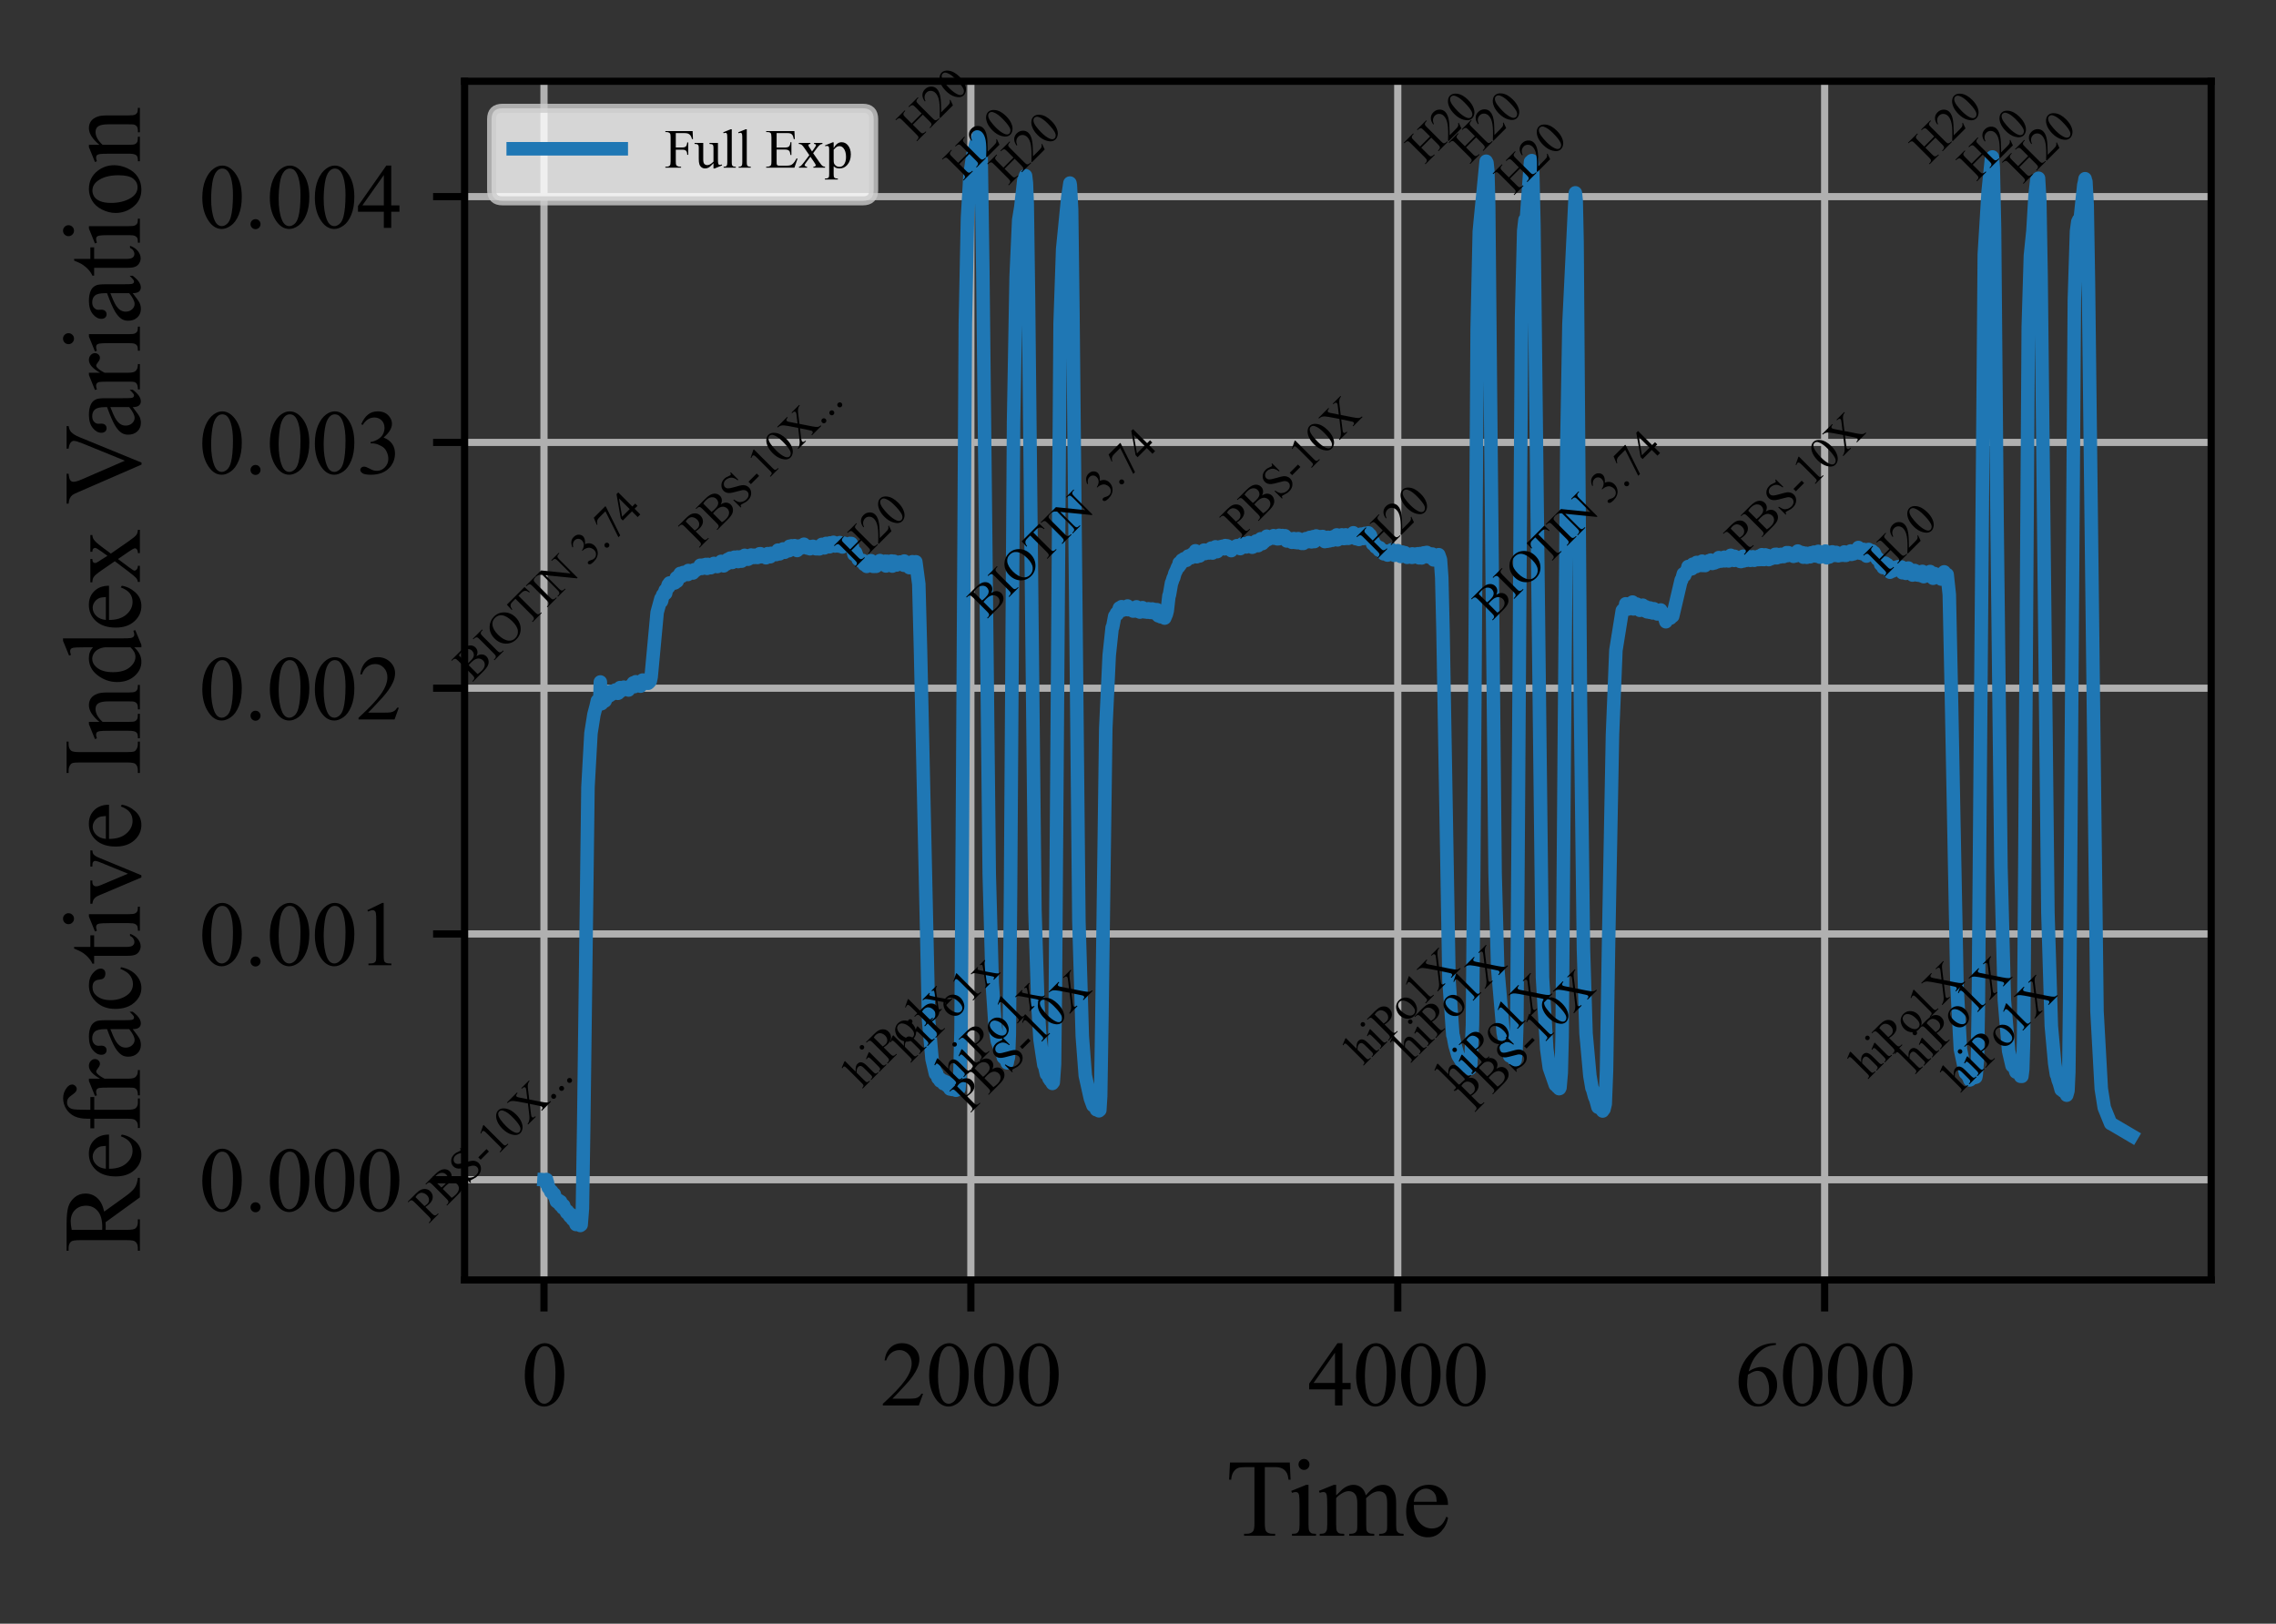 <?xml version="1.0" encoding="utf-8" standalone="no"?>
<!DOCTYPE svg PUBLIC "-//W3C//DTD SVG 1.1//EN"
  "http://www.w3.org/Graphics/SVG/1.1/DTD/svg11.dtd">
<svg xmlns:xlink="http://www.w3.org/1999/xlink" width="252.781pt" height="180.352pt" viewBox="0 0 252.781 180.352" xmlns="http://www.w3.org/2000/svg" version="1.1">
 <rect x="0" y="0" width="252.781" height="180.352" fill="#333333" stroke="none"/>
 <defs>
  <style type="text/css">*{stroke-linejoin: round; stroke-linecap: butt}</style>
 </defs>
 <g id="figure_1">
  <g id="patch_1">
   <path d="M 0 180.352 
L 252.781 180.352 
L 252.781 0 
L 0 0 
L 0 180.352 
z
" style="fill: none"/>
  </g>
  <g id="axes_1">
   <g id="patch_2">
    <path d="M 51.599 142.17 
L 245.581 142.17 
L 245.581 9.026 
L 51.599 9.026 
L 51.599 142.17 
z
" style="fill: none"/>
   </g>
   <g id="matplotlib.axis_1">
    <g id="xtick_1">
     <g id="line2d_1">
      <path d="M 60.417 142.17 
L 60.417 9.026 
" clip-path="url(#p62ac41efab)" style="fill: none; stroke: #b0b0b0; stroke-width: 0.8; stroke-linecap: square"/>
     </g>
     <g id="line2d_2">
      <defs>
       <path id="mb30154a4d4" d="M 0 0 
L 0 3.5 
" style="stroke: #000000; stroke-width: 0.8"/>
      </defs>
      <g>
       <use xlink:href="#mb30154a4d4" x="60.417" y="142.17" style="stroke: #000000; stroke-width: 0.8"/>
      </g>
     </g>
     <g id="text_1">
      <!-- 0 -->
      <g transform="translate(57.917 156.114) scale(0.1 -0.1)">
       <defs>
        <path id="TimesNewRomanPSMT-30" d="M 231 2094 
Q 231 2819 450 3342 
Q 669 3866 1031 4122 
Q 1313 4325 1613 4325 
Q 2100 4325 2488 3828 
Q 2972 3213 2972 2159 
Q 2972 1422 2759 906 
Q 2547 391 2217 158 
Q 1888 -75 1581 -75 
Q 975 -75 572 641 
Q 231 1244 231 2094 
z
M 844 2016 
Q 844 1141 1059 588 
Q 1238 122 1591 122 
Q 1759 122 1940 273 
Q 2122 425 2216 781 
Q 2359 1319 2359 2297 
Q 2359 3022 2209 3506 
Q 2097 3866 1919 4016 
Q 1791 4119 1609 4119 
Q 1397 4119 1231 3928 
Q 1006 3669 925 3112 
Q 844 2556 844 2016 
z
" transform="scale(0.016)"/>
       </defs>
       <use xlink:href="#TimesNewRomanPSMT-30"/>
      </g>
     </g>
    </g>
    <g id="xtick_2">
     <g id="line2d_3">
      <path d="M 107.828 142.17 
L 107.828 9.026 
" clip-path="url(#p62ac41efab)" style="fill: none; stroke: #b0b0b0; stroke-width: 0.8; stroke-linecap: square"/>
     </g>
     <g id="line2d_4">
      <g>
       <use xlink:href="#mb30154a4d4" x="107.828" y="142.17" style="stroke: #000000; stroke-width: 0.8"/>
      </g>
     </g>
     <g id="text_2">
      <!-- 2000 -->
      <g transform="translate(97.828 156.114) scale(0.1 -0.1)">
       <defs>
        <path id="TimesNewRomanPSMT-32" d="M 2934 816 
L 2638 0 
L 138 0 
L 138 116 
Q 1241 1122 1691 1759 
Q 2141 2397 2141 2925 
Q 2141 3328 1894 3587 
Q 1647 3847 1303 3847 
Q 991 3847 742 3664 
Q 494 3481 375 3128 
L 259 3128 
Q 338 3706 661 4015 
Q 984 4325 1469 4325 
Q 1984 4325 2329 3994 
Q 2675 3663 2675 3213 
Q 2675 2891 2525 2569 
Q 2294 2063 1775 1497 
Q 997 647 803 472 
L 1909 472 
Q 2247 472 2383 497 
Q 2519 522 2628 598 
Q 2738 675 2819 816 
L 2934 816 
z
" transform="scale(0.016)"/>
       </defs>
       <use xlink:href="#TimesNewRomanPSMT-32"/>
       <use xlink:href="#TimesNewRomanPSMT-30" x="50"/>
       <use xlink:href="#TimesNewRomanPSMT-30" x="100"/>
       <use xlink:href="#TimesNewRomanPSMT-30" x="150"/>
      </g>
     </g>
    </g>
    <g id="xtick_3">
     <g id="line2d_5">
      <path d="M 155.24 142.17 
L 155.24 9.026 
" clip-path="url(#p62ac41efab)" style="fill: none; stroke: #b0b0b0; stroke-width: 0.8; stroke-linecap: square"/>
     </g>
     <g id="line2d_6">
      <g>
       <use xlink:href="#mb30154a4d4" x="155.24" y="142.17" style="stroke: #000000; stroke-width: 0.8"/>
      </g>
     </g>
     <g id="text_3">
      <!-- 4000 -->
      <g transform="translate(145.24 156.114) scale(0.1 -0.1)">
       <defs>
        <path id="TimesNewRomanPSMT-34" d="M 2978 1563 
L 2978 1119 
L 2409 1119 
L 2409 0 
L 1894 0 
L 1894 1119 
L 100 1119 
L 100 1519 
L 2066 4325 
L 2409 4325 
L 2409 1563 
L 2978 1563 
z
M 1894 1563 
L 1894 3666 
L 406 1563 
L 1894 1563 
z
" transform="scale(0.016)"/>
       </defs>
       <use xlink:href="#TimesNewRomanPSMT-34"/>
       <use xlink:href="#TimesNewRomanPSMT-30" x="50"/>
       <use xlink:href="#TimesNewRomanPSMT-30" x="100"/>
       <use xlink:href="#TimesNewRomanPSMT-30" x="150"/>
      </g>
     </g>
    </g>
    <g id="xtick_4">
     <g id="line2d_7">
      <path d="M 202.651 142.17 
L 202.651 9.026 
" clip-path="url(#p62ac41efab)" style="fill: none; stroke: #b0b0b0; stroke-width: 0.8; stroke-linecap: square"/>
     </g>
     <g id="line2d_8">
      <g>
       <use xlink:href="#mb30154a4d4" x="202.651" y="142.17" style="stroke: #000000; stroke-width: 0.8"/>
      </g>
     </g>
     <g id="text_4">
      <!-- 6000 -->
      <g transform="translate(192.651 156.114) scale(0.1 -0.1)">
       <defs>
        <path id="TimesNewRomanPSMT-36" d="M 2869 4325 
L 2869 4209 
Q 2456 4169 2195 4045 
Q 1934 3922 1679 3669 
Q 1425 3416 1258 3105 
Q 1091 2794 978 2366 
Q 1428 2675 1881 2675 
Q 2316 2675 2634 2325 
Q 2953 1975 2953 1425 
Q 2953 894 2631 456 
Q 2244 -75 1606 -75 
Q 1172 -75 869 213 
Q 275 772 275 1663 
Q 275 2231 503 2743 
Q 731 3256 1154 3653 
Q 1578 4050 1965 4187 
Q 2353 4325 2688 4325 
L 2869 4325 
z
M 925 2138 
Q 869 1716 869 1456 
Q 869 1156 980 804 
Q 1091 453 1309 247 
Q 1469 100 1697 100 
Q 1969 100 2183 356 
Q 2397 613 2397 1088 
Q 2397 1622 2184 2012 
Q 1972 2403 1581 2403 
Q 1463 2403 1327 2353 
Q 1191 2303 925 2138 
z
" transform="scale(0.016)"/>
       </defs>
       <use xlink:href="#TimesNewRomanPSMT-36"/>
       <use xlink:href="#TimesNewRomanPSMT-30" x="50"/>
       <use xlink:href="#TimesNewRomanPSMT-30" x="100"/>
       <use xlink:href="#TimesNewRomanPSMT-30" x="150"/>
      </g>
     </g>
    </g>
    <g id="text_5">
     <!-- Time -->
     <g transform="translate(136.138 170.585) scale(0.12 -0.12)">
      <defs>
       <path id="TimesNewRomanPSMT-54" d="M 3703 4238 
L 3750 3244 
L 3631 3244 
Q 3597 3506 3538 3619 
Q 3441 3800 3280 3886 
Q 3119 3972 2856 3972 
L 2259 3972 
L 2259 734 
Q 2259 344 2344 247 
Q 2463 116 2709 116 
L 2856 116 
L 2856 0 
L 1059 0 
L 1059 116 
L 1209 116 
Q 1478 116 1591 278 
Q 1659 378 1659 734 
L 1659 3972 
L 1150 3972 
Q 853 3972 728 3928 
Q 566 3869 450 3700 
Q 334 3531 313 3244 
L 194 3244 
L 244 4238 
L 3703 4238 
z
" transform="scale(0.016)"/>
       <path id="TimesNewRomanPSMT-69" d="M 928 4444 
Q 1059 4444 1151 4351 
Q 1244 4259 1244 4128 
Q 1244 3997 1151 3903 
Q 1059 3809 928 3809 
Q 797 3809 703 3903 
Q 609 3997 609 4128 
Q 609 4259 701 4351 
Q 794 4444 928 4444 
z
M 1188 2947 
L 1188 647 
Q 1188 378 1227 289 
Q 1266 200 1342 156 
Q 1419 113 1622 113 
L 1622 0 
L 231 0 
L 231 113 
Q 441 113 512 153 
Q 584 194 626 287 
Q 669 381 669 647 
L 669 1750 
Q 669 2216 641 2353 
Q 619 2453 572 2492 
Q 525 2531 444 2531 
Q 356 2531 231 2484 
L 188 2597 
L 1050 2947 
L 1188 2947 
z
" transform="scale(0.016)"/>
       <path id="TimesNewRomanPSMT-6d" d="M 1050 2338 
Q 1363 2650 1419 2697 
Q 1559 2816 1721 2881 
Q 1884 2947 2044 2947 
Q 2313 2947 2506 2790 
Q 2700 2634 2766 2338 
Q 3088 2713 3309 2830 
Q 3531 2947 3766 2947 
Q 3994 2947 4170 2830 
Q 4347 2713 4450 2447 
Q 4519 2266 4519 1878 
L 4519 647 
Q 4519 378 4559 278 
Q 4591 209 4675 161 
Q 4759 113 4950 113 
L 4950 0 
L 3538 0 
L 3538 113 
L 3597 113 
Q 3781 113 3884 184 
Q 3956 234 3988 344 
Q 4000 397 4000 647 
L 4000 1878 
Q 4000 2228 3916 2372 
Q 3794 2572 3525 2572 
Q 3359 2572 3192 2489 
Q 3025 2406 2788 2181 
L 2781 2147 
L 2788 2013 
L 2788 647 
Q 2788 353 2820 281 
Q 2853 209 2943 161 
Q 3034 113 3253 113 
L 3253 0 
L 1806 0 
L 1806 113 
Q 2044 113 2133 169 
Q 2222 225 2256 338 
Q 2272 391 2272 647 
L 2272 1878 
Q 2272 2228 2169 2381 
Q 2031 2581 1784 2581 
Q 1616 2581 1450 2491 
Q 1191 2353 1050 2181 
L 1050 647 
Q 1050 366 1089 281 
Q 1128 197 1204 155 
Q 1281 113 1516 113 
L 1516 0 
L 100 0 
L 100 113 
Q 297 113 375 155 
Q 453 197 493 289 
Q 534 381 534 647 
L 534 1741 
Q 534 2213 506 2350 
Q 484 2453 437 2492 
Q 391 2531 309 2531 
Q 222 2531 100 2484 
L 53 2597 
L 916 2947 
L 1050 2947 
L 1050 2338 
z
" transform="scale(0.016)"/>
       <path id="TimesNewRomanPSMT-65" d="M 681 1784 
Q 678 1147 991 784 
Q 1303 422 1725 422 
Q 2006 422 2214 576 
Q 2422 731 2563 1106 
L 2659 1044 
Q 2594 616 2278 264 
Q 1963 -88 1488 -88 
Q 972 -88 605 314 
Q 238 716 238 1394 
Q 238 2128 614 2539 
Q 991 2950 1559 2950 
Q 2041 2950 2350 2633 
Q 2659 2316 2659 1784 
L 681 1784 
z
M 681 1966 
L 2006 1966 
Q 1991 2241 1941 2353 
Q 1863 2528 1708 2628 
Q 1553 2728 1384 2728 
Q 1125 2728 920 2526 
Q 716 2325 681 1966 
z
" transform="scale(0.016)"/>
      </defs>
      <use xlink:href="#TimesNewRomanPSMT-54"/>
      <use xlink:href="#TimesNewRomanPSMT-69" x="57.584"/>
      <use xlink:href="#TimesNewRomanPSMT-6d" x="85.367"/>
      <use xlink:href="#TimesNewRomanPSMT-65" x="163.15"/>
     </g>
    </g>
   </g>
   <g id="matplotlib.axis_2">
    <g id="ytick_1">
     <g id="line2d_9">
      <path d="M 51.599 131.039 
L 245.581 131.039 
" clip-path="url(#p62ac41efab)" style="fill: none; stroke: #b0b0b0; stroke-width: 0.8; stroke-linecap: square"/>
     </g>
     <g id="line2d_10">
      <defs>
       <path id="m14cfa14400" d="M 0 0 
L -3.5 0 
" style="stroke: #000000; stroke-width: 0.8"/>
      </defs>
      <g>
       <use xlink:href="#m14cfa14400" x="51.599" y="131.039" style="stroke: #000000; stroke-width: 0.8"/>
      </g>
     </g>
     <g id="text_6">
      <!-- 0.000 -->
      <g transform="translate(22.099 134.511) scale(0.1 -0.1)">
       <defs>
        <path id="TimesNewRomanPSMT-2e" d="M 800 606 
Q 947 606 1047 504 
Q 1147 403 1147 259 
Q 1147 116 1045 14 
Q 944 -88 800 -88 
Q 656 -88 554 14 
Q 453 116 453 259 
Q 453 406 554 506 
Q 656 606 800 606 
z
" transform="scale(0.016)"/>
       </defs>
       <use xlink:href="#TimesNewRomanPSMT-30"/>
       <use xlink:href="#TimesNewRomanPSMT-2e" x="50"/>
       <use xlink:href="#TimesNewRomanPSMT-30" x="75"/>
       <use xlink:href="#TimesNewRomanPSMT-30" x="125"/>
       <use xlink:href="#TimesNewRomanPSMT-30" x="175"/>
      </g>
     </g>
    </g>
    <g id="ytick_2">
     <g id="line2d_11">
      <path d="M 51.599 103.74 
L 245.581 103.74 
" clip-path="url(#p62ac41efab)" style="fill: none; stroke: #b0b0b0; stroke-width: 0.8; stroke-linecap: square"/>
     </g>
     <g id="line2d_12">
      <g>
       <use xlink:href="#m14cfa14400" x="51.599" y="103.74" style="stroke: #000000; stroke-width: 0.8"/>
      </g>
     </g>
     <g id="text_7">
      <!-- 0.001 -->
      <g transform="translate(22.099 107.211) scale(0.1 -0.1)">
       <defs>
        <path id="TimesNewRomanPSMT-31" d="M 750 3822 
L 1781 4325 
L 1884 4325 
L 1884 747 
Q 1884 391 1914 303 
Q 1944 216 2037 169 
Q 2131 122 2419 116 
L 2419 0 
L 825 0 
L 825 116 
Q 1125 122 1212 167 
Q 1300 213 1334 289 
Q 1369 366 1369 747 
L 1369 3034 
Q 1369 3497 1338 3628 
Q 1316 3728 1258 3775 
Q 1200 3822 1119 3822 
Q 1003 3822 797 3725 
L 750 3822 
z
" transform="scale(0.016)"/>
       </defs>
       <use xlink:href="#TimesNewRomanPSMT-30"/>
       <use xlink:href="#TimesNewRomanPSMT-2e" x="50"/>
       <use xlink:href="#TimesNewRomanPSMT-30" x="75"/>
       <use xlink:href="#TimesNewRomanPSMT-30" x="125"/>
       <use xlink:href="#TimesNewRomanPSMT-31" x="175"/>
      </g>
     </g>
    </g>
    <g id="ytick_3">
     <g id="line2d_13">
      <path d="M 51.599 76.44 
L 245.581 76.44 
" clip-path="url(#p62ac41efab)" style="fill: none; stroke: #b0b0b0; stroke-width: 0.8; stroke-linecap: square"/>
     </g>
     <g id="line2d_14">
      <g>
       <use xlink:href="#m14cfa14400" x="51.599" y="76.44" style="stroke: #000000; stroke-width: 0.8"/>
      </g>
     </g>
     <g id="text_8">
      <!-- 0.002 -->
      <g transform="translate(22.099 79.912) scale(0.1 -0.1)">
       <use xlink:href="#TimesNewRomanPSMT-30"/>
       <use xlink:href="#TimesNewRomanPSMT-2e" x="50"/>
       <use xlink:href="#TimesNewRomanPSMT-30" x="75"/>
       <use xlink:href="#TimesNewRomanPSMT-30" x="125"/>
       <use xlink:href="#TimesNewRomanPSMT-32" x="175"/>
      </g>
     </g>
    </g>
    <g id="ytick_4">
     <g id="line2d_15">
      <path d="M 51.599 49.14 
L 245.581 49.14 
" clip-path="url(#p62ac41efab)" style="fill: none; stroke: #b0b0b0; stroke-width: 0.8; stroke-linecap: square"/>
     </g>
     <g id="line2d_16">
      <g>
       <use xlink:href="#m14cfa14400" x="51.599" y="49.14" style="stroke: #000000; stroke-width: 0.8"/>
      </g>
     </g>
     <g id="text_9">
      <!-- 0.003 -->
      <g transform="translate(22.099 52.612) scale(0.1 -0.1)">
       <defs>
        <path id="TimesNewRomanPSMT-33" d="M 325 3431 
Q 506 3859 782 4092 
Q 1059 4325 1472 4325 
Q 1981 4325 2253 3994 
Q 2459 3747 2459 3466 
Q 2459 3003 1878 2509 
Q 2269 2356 2469 2072 
Q 2669 1788 2669 1403 
Q 2669 853 2319 450 
Q 1863 -75 997 -75 
Q 569 -75 414 31 
Q 259 138 259 259 
Q 259 350 332 419 
Q 406 488 509 488 
Q 588 488 669 463 
Q 722 447 909 348 
Q 1097 250 1169 231 
Q 1284 197 1416 197 
Q 1734 197 1970 444 
Q 2206 691 2206 1028 
Q 2206 1275 2097 1509 
Q 2016 1684 1919 1775 
Q 1784 1900 1550 2001 
Q 1316 2103 1072 2103 
L 972 2103 
L 972 2197 
Q 1219 2228 1467 2375 
Q 1716 2522 1828 2728 
Q 1941 2934 1941 3181 
Q 1941 3503 1739 3701 
Q 1538 3900 1238 3900 
Q 753 3900 428 3381 
L 325 3431 
z
" transform="scale(0.016)"/>
       </defs>
       <use xlink:href="#TimesNewRomanPSMT-30"/>
       <use xlink:href="#TimesNewRomanPSMT-2e" x="50"/>
       <use xlink:href="#TimesNewRomanPSMT-30" x="75"/>
       <use xlink:href="#TimesNewRomanPSMT-30" x="125"/>
       <use xlink:href="#TimesNewRomanPSMT-33" x="175"/>
      </g>
     </g>
    </g>
    <g id="ytick_5">
     <g id="line2d_17">
      <path d="M 51.599 21.841 
L 245.581 21.841 
" clip-path="url(#p62ac41efab)" style="fill: none; stroke: #b0b0b0; stroke-width: 0.8; stroke-linecap: square"/>
     </g>
     <g id="line2d_18">
      <g>
       <use xlink:href="#m14cfa14400" x="51.599" y="21.841" style="stroke: #000000; stroke-width: 0.8"/>
      </g>
     </g>
     <g id="text_10">
      <!-- 0.004 -->
      <g transform="translate(22.099 25.312) scale(0.1 -0.1)">
       <use xlink:href="#TimesNewRomanPSMT-30"/>
       <use xlink:href="#TimesNewRomanPSMT-2e" x="50"/>
       <use xlink:href="#TimesNewRomanPSMT-30" x="75"/>
       <use xlink:href="#TimesNewRomanPSMT-30" x="125"/>
       <use xlink:href="#TimesNewRomanPSMT-34" x="175"/>
      </g>
     </g>
    </g>
    <g id="text_11">
     <!-- Refractive Index Variation -->
     <g transform="translate(15.533 139.131) rotate(-90) scale(0.12 -0.12)">
      <defs>
       <path id="TimesNewRomanPSMT-52" d="M 4325 0 
L 3194 0 
L 1759 1981 
Q 1600 1975 1500 1975 
Q 1459 1975 1412 1976 
Q 1366 1978 1316 1981 
L 1316 750 
Q 1316 350 1403 253 
Q 1522 116 1759 116 
L 1925 116 
L 1925 0 
L 109 0 
L 109 116 
L 269 116 
Q 538 116 653 291 
Q 719 388 719 750 
L 719 3488 
Q 719 3888 631 3984 
Q 509 4122 269 4122 
L 109 4122 
L 109 4238 
L 1653 4238 
Q 2328 4238 2648 4139 
Q 2969 4041 3192 3777 
Q 3416 3513 3416 3147 
Q 3416 2756 3161 2468 
Q 2906 2181 2372 2063 
L 3247 847 
Q 3547 428 3762 290 
Q 3978 153 4325 116 
L 4325 0 
z
M 1316 2178 
Q 1375 2178 1419 2176 
Q 1463 2175 1491 2175 
Q 2097 2175 2405 2437 
Q 2713 2700 2713 3106 
Q 2713 3503 2464 3751 
Q 2216 4000 1806 4000 
Q 1625 4000 1316 3941 
L 1316 2178 
z
" transform="scale(0.016)"/>
       <path id="TimesNewRomanPSMT-66" d="M 1319 2638 
L 1319 756 
Q 1319 356 1406 250 
Q 1522 113 1716 113 
L 1975 113 
L 1975 0 
L 266 0 
L 266 113 
L 394 113 
Q 519 113 622 175 
Q 725 238 764 344 
Q 803 450 803 756 
L 803 2638 
L 247 2638 
L 247 2863 
L 803 2863 
L 803 3050 
Q 803 3478 940 3775 
Q 1078 4072 1361 4255 
Q 1644 4438 1997 4438 
Q 2325 4438 2600 4225 
Q 2781 4084 2781 3909 
Q 2781 3816 2700 3733 
Q 2619 3650 2525 3650 
Q 2453 3650 2373 3701 
Q 2294 3753 2178 3923 
Q 2063 4094 1966 4153 
Q 1869 4213 1750 4213 
Q 1606 4213 1506 4136 
Q 1406 4059 1362 3898 
Q 1319 3738 1319 3069 
L 1319 2863 
L 2056 2863 
L 2056 2638 
L 1319 2638 
z
" transform="scale(0.016)"/>
       <path id="TimesNewRomanPSMT-72" d="M 1038 2947 
L 1038 2303 
Q 1397 2947 1775 2947 
Q 1947 2947 2059 2842 
Q 2172 2738 2172 2600 
Q 2172 2478 2090 2393 
Q 2009 2309 1897 2309 
Q 1788 2309 1652 2417 
Q 1516 2525 1450 2525 
Q 1394 2525 1328 2463 
Q 1188 2334 1038 2041 
L 1038 669 
Q 1038 431 1097 309 
Q 1138 225 1241 169 
Q 1344 113 1538 113 
L 1538 0 
L 72 0 
L 72 113 
Q 291 113 397 181 
Q 475 231 506 341 
Q 522 394 522 644 
L 522 1753 
Q 522 2253 501 2348 
Q 481 2444 426 2487 
Q 372 2531 291 2531 
Q 194 2531 72 2484 
L 41 2597 
L 906 2947 
L 1038 2947 
z
" transform="scale(0.016)"/>
       <path id="TimesNewRomanPSMT-61" d="M 1822 413 
Q 1381 72 1269 19 
Q 1100 -59 909 -59 
Q 613 -59 420 144 
Q 228 347 228 678 
Q 228 888 322 1041 
Q 450 1253 767 1440 
Q 1084 1628 1822 1897 
L 1822 2009 
Q 1822 2438 1686 2597 
Q 1550 2756 1291 2756 
Q 1094 2756 978 2650 
Q 859 2544 859 2406 
L 866 2225 
Q 866 2081 792 2003 
Q 719 1925 600 1925 
Q 484 1925 411 2006 
Q 338 2088 338 2228 
Q 338 2497 613 2722 
Q 888 2947 1384 2947 
Q 1766 2947 2009 2819 
Q 2194 2722 2281 2516 
Q 2338 2381 2338 1966 
L 2338 994 
Q 2338 584 2353 492 
Q 2369 400 2405 369 
Q 2441 338 2488 338 
Q 2538 338 2575 359 
Q 2641 400 2828 588 
L 2828 413 
Q 2478 -56 2159 -56 
Q 2006 -56 1915 50 
Q 1825 156 1822 413 
z
M 1822 616 
L 1822 1706 
Q 1350 1519 1213 1441 
Q 966 1303 859 1153 
Q 753 1003 753 825 
Q 753 600 887 451 
Q 1022 303 1197 303 
Q 1434 303 1822 616 
z
" transform="scale(0.016)"/>
       <path id="TimesNewRomanPSMT-63" d="M 2631 1088 
Q 2516 522 2178 217 
Q 1841 -88 1431 -88 
Q 944 -88 581 321 
Q 219 731 219 1428 
Q 219 2103 620 2525 
Q 1022 2947 1584 2947 
Q 2006 2947 2278 2723 
Q 2550 2500 2550 2259 
Q 2550 2141 2473 2067 
Q 2397 1994 2259 1994 
Q 2075 1994 1981 2113 
Q 1928 2178 1911 2362 
Q 1894 2547 1784 2644 
Q 1675 2738 1481 2738 
Q 1169 2738 978 2506 
Q 725 2200 725 1697 
Q 725 1184 976 792 
Q 1228 400 1656 400 
Q 1963 400 2206 609 
Q 2378 753 2541 1131 
L 2631 1088 
z
" transform="scale(0.016)"/>
       <path id="TimesNewRomanPSMT-74" d="M 1031 3803 
L 1031 2863 
L 1700 2863 
L 1700 2644 
L 1031 2644 
L 1031 788 
Q 1031 509 1111 412 
Q 1191 316 1316 316 
Q 1419 316 1516 380 
Q 1613 444 1666 569 
L 1788 569 
Q 1678 263 1478 108 
Q 1278 -47 1066 -47 
Q 922 -47 784 33 
Q 647 113 581 261 
Q 516 409 516 719 
L 516 2644 
L 63 2644 
L 63 2747 
Q 234 2816 414 2980 
Q 594 3144 734 3369 
Q 806 3488 934 3803 
L 1031 3803 
z
" transform="scale(0.016)"/>
       <path id="TimesNewRomanPSMT-76" d="M 53 2863 
L 1400 2863 
L 1400 2747 
L 1313 2747 
Q 1191 2747 1127 2687 
Q 1063 2628 1063 2528 
Q 1063 2419 1128 2269 
L 1794 688 
L 2463 2328 
Q 2534 2503 2534 2594 
Q 2534 2638 2509 2666 
Q 2475 2713 2422 2730 
Q 2369 2747 2206 2747 
L 2206 2863 
L 3141 2863 
L 3141 2747 
Q 2978 2734 2916 2681 
Q 2806 2588 2719 2369 
L 1703 -88 
L 1575 -88 
L 553 2328 
Q 484 2497 421 2570 
Q 359 2644 263 2694 
Q 209 2722 53 2747 
L 53 2863 
z
" transform="scale(0.016)"/>
       <path id="TimesNewRomanPSMT-20" transform="scale(0.016)"/>
       <path id="TimesNewRomanPSMT-49" d="M 1975 116 
L 1975 0 
L 159 0 
L 159 116 
L 309 116 
Q 572 116 691 269 
Q 766 369 766 750 
L 766 3488 
Q 766 3809 725 3913 
Q 694 3991 597 4047 
Q 459 4122 309 4122 
L 159 4122 
L 159 4238 
L 1975 4238 
L 1975 4122 
L 1822 4122 
Q 1563 4122 1444 3969 
Q 1366 3869 1366 3488 
L 1366 750 
Q 1366 428 1406 325 
Q 1438 247 1538 191 
Q 1672 116 1822 116 
L 1975 116 
z
" transform="scale(0.016)"/>
       <path id="TimesNewRomanPSMT-6e" d="M 1034 2341 
Q 1538 2947 1994 2947 
Q 2228 2947 2397 2830 
Q 2566 2713 2666 2444 
Q 2734 2256 2734 1869 
L 2734 647 
Q 2734 375 2778 278 
Q 2813 200 2889 156 
Q 2966 113 3172 113 
L 3172 0 
L 1756 0 
L 1756 113 
L 1816 113 
Q 2016 113 2095 173 
Q 2175 234 2206 353 
Q 2219 400 2219 647 
L 2219 1819 
Q 2219 2209 2117 2386 
Q 2016 2563 1775 2563 
Q 1403 2563 1034 2156 
L 1034 647 
Q 1034 356 1069 288 
Q 1113 197 1189 155 
Q 1266 113 1500 113 
L 1500 0 
L 84 0 
L 84 113 
L 147 113 
Q 366 113 442 223 
Q 519 334 519 647 
L 519 1709 
Q 519 2225 495 2337 
Q 472 2450 423 2490 
Q 375 2531 294 2531 
Q 206 2531 84 2484 
L 38 2597 
L 900 2947 
L 1034 2947 
L 1034 2341 
z
" transform="scale(0.016)"/>
       <path id="TimesNewRomanPSMT-64" d="M 2222 322 
Q 2013 103 1813 7 
Q 1613 -88 1381 -88 
Q 913 -88 563 304 
Q 213 697 213 1313 
Q 213 1928 600 2439 
Q 988 2950 1597 2950 
Q 1975 2950 2222 2709 
L 2222 3238 
Q 2222 3728 2198 3840 
Q 2175 3953 2125 3993 
Q 2075 4034 2000 4034 
Q 1919 4034 1784 3984 
L 1744 4094 
L 2597 4444 
L 2738 4444 
L 2738 1134 
Q 2738 631 2761 520 
Q 2784 409 2836 365 
Q 2888 322 2956 322 
Q 3041 322 3181 375 
L 3216 266 
L 2366 -88 
L 2222 -88 
L 2222 322 
z
M 2222 541 
L 2222 2016 
Q 2203 2228 2109 2403 
Q 2016 2578 1861 2667 
Q 1706 2756 1559 2756 
Q 1284 2756 1069 2509 
Q 784 2184 784 1559 
Q 784 928 1059 592 
Q 1334 256 1672 256 
Q 1956 256 2222 541 
z
" transform="scale(0.016)"/>
       <path id="TimesNewRomanPSMT-78" d="M 84 2863 
L 1431 2863 
L 1431 2747 
Q 1303 2747 1251 2703 
Q 1200 2659 1200 2588 
Q 1200 2513 1309 2356 
Q 1344 2306 1413 2200 
L 1616 1875 
L 1850 2200 
Q 2075 2509 2075 2591 
Q 2075 2656 2022 2701 
Q 1969 2747 1850 2747 
L 1850 2863 
L 2819 2863 
L 2819 2747 
Q 2666 2738 2553 2663 
Q 2400 2556 2134 2200 
L 1744 1678 
L 2456 653 
Q 2719 275 2831 198 
Q 2944 122 3122 113 
L 3122 0 
L 1772 0 
L 1772 113 
Q 1913 113 1991 175 
Q 2050 219 2050 291 
Q 2050 363 1850 653 
L 1431 1266 
L 972 653 
Q 759 369 759 316 
Q 759 241 829 180 
Q 900 119 1041 113 
L 1041 0 
L 106 0 
L 106 113 
Q 219 128 303 191 
Q 422 281 703 653 
L 1303 1450 
L 759 2238 
Q 528 2575 401 2661 
Q 275 2747 84 2747 
L 84 2863 
z
" transform="scale(0.016)"/>
       <path id="TimesNewRomanPSMT-56" d="M 4544 4238 
L 4544 4122 
Q 4319 4081 4203 3978 
Q 4038 3825 3909 3509 
L 2431 -97 
L 2316 -97 
L 728 3556 
Q 606 3838 556 3900 
Q 478 3997 364 4051 
Q 250 4106 56 4122 
L 56 4238 
L 1788 4238 
L 1788 4122 
Q 1494 4094 1406 4022 
Q 1319 3950 1319 3838 
Q 1319 3681 1463 3350 
L 2541 866 
L 3541 3319 
Q 3688 3681 3688 3822 
Q 3688 3913 3597 3995 
Q 3506 4078 3291 4113 
Q 3275 4116 3238 4122 
L 3238 4238 
L 4544 4238 
z
" transform="scale(0.016)"/>
       <path id="TimesNewRomanPSMT-6f" d="M 1600 2947 
Q 2250 2947 2644 2453 
Q 2978 2031 2978 1484 
Q 2978 1100 2793 706 
Q 2609 313 2286 112 
Q 1963 -88 1566 -88 
Q 919 -88 538 428 
Q 216 863 216 1403 
Q 216 1797 411 2186 
Q 606 2575 925 2761 
Q 1244 2947 1600 2947 
z
M 1503 2744 
Q 1338 2744 1170 2645 
Q 1003 2547 900 2300 
Q 797 2053 797 1666 
Q 797 1041 1045 587 
Q 1294 134 1700 134 
Q 2003 134 2200 384 
Q 2397 634 2397 1244 
Q 2397 2006 2069 2444 
Q 1847 2744 1503 2744 
z
" transform="scale(0.016)"/>
      </defs>
      <use xlink:href="#TimesNewRomanPSMT-52"/>
      <use xlink:href="#TimesNewRomanPSMT-65" x="66.699"/>
      <use xlink:href="#TimesNewRomanPSMT-66" x="111.084"/>
      <use xlink:href="#TimesNewRomanPSMT-72" x="144.385"/>
      <use xlink:href="#TimesNewRomanPSMT-61" x="177.686"/>
      <use xlink:href="#TimesNewRomanPSMT-63" x="222.07"/>
      <use xlink:href="#TimesNewRomanPSMT-74" x="266.455"/>
      <use xlink:href="#TimesNewRomanPSMT-69" x="294.238"/>
      <use xlink:href="#TimesNewRomanPSMT-76" x="322.021"/>
      <use xlink:href="#TimesNewRomanPSMT-65" x="372.021"/>
      <use xlink:href="#TimesNewRomanPSMT-20" x="416.406"/>
      <use xlink:href="#TimesNewRomanPSMT-49" x="441.406"/>
      <use xlink:href="#TimesNewRomanPSMT-6e" x="474.707"/>
      <use xlink:href="#TimesNewRomanPSMT-64" x="524.707"/>
      <use xlink:href="#TimesNewRomanPSMT-65" x="574.707"/>
      <use xlink:href="#TimesNewRomanPSMT-78" x="619.092"/>
      <use xlink:href="#TimesNewRomanPSMT-20" x="669.092"/>
      <use xlink:href="#TimesNewRomanPSMT-56" x="692.342"/>
      <use xlink:href="#TimesNewRomanPSMT-61" x="753.434"/>
      <use xlink:href="#TimesNewRomanPSMT-72" x="797.818"/>
      <use xlink:href="#TimesNewRomanPSMT-69" x="831.119"/>
      <use xlink:href="#TimesNewRomanPSMT-61" x="858.902"/>
      <use xlink:href="#TimesNewRomanPSMT-74" x="903.287"/>
      <use xlink:href="#TimesNewRomanPSMT-69" x="931.07"/>
      <use xlink:href="#TimesNewRomanPSMT-6f" x="958.854"/>
      <use xlink:href="#TimesNewRomanPSMT-6e" x="1008.854"/>
     </g>
    </g>
   </g>
   <g id="line2d_19">
    <path d="M 60.417 131.039 
L 60.561 131.048 
L 60.61 131.028 
L 60.656 131.443 
L 60.703 131.011 
L 60.75 131.315 
L 60.798 131.336 
L 60.893 131.915 
L 60.94 131.843 
L 61.178 132.401 
L 61.225 132.281 
L 61.273 132.308 
L 61.32 132.371 
L 61.461 132.705 
L 61.556 132.625 
L 61.793 133.446 
L 61.841 133.273 
L 61.888 133.341 
L 61.936 133.557 
L 62.031 133.488 
L 62.078 133.344 
L 62.221 133.858 
L 62.268 133.467 
L 62.316 133.882 
L 62.505 134.174 
L 62.553 134.105 
L 62.599 133.892 
L 62.646 134.019 
L 62.741 134.295 
L 62.931 134.686 
L 63.026 134.525 
L 63.074 134.627 
L 63.216 135.005 
L 63.264 134.883 
L 63.311 135.135 
L 63.359 134.926 
L 63.406 134.882 
L 63.596 135.456 
L 63.643 135.216 
L 63.689 135.284 
L 63.974 136.007 
L 64.069 135.738 
L 64.118 135.759 
L 64.259 135.903 
L 64.307 135.757 
L 64.354 135.867 
L 64.401 135.856 
L 64.449 136.118 
L 64.544 136.047 
L 64.686 134.246 
L 64.827 125.165 
L 65.302 87.431 
L 65.634 81.441 
L 65.965 79.355 
L 66.203 78.466 
L 66.345 77.835 
L 66.392 77.865 
L 66.44 78.034 
L 66.487 77.81 
L 66.536 77.84 
L 66.63 77.466 
L 66.677 75.749 
L 66.725 78.187 
L 66.821 78.157 
L 67.057 77.687 
L 67.198 77.862 
L 67.53 77.109 
L 67.578 77.322 
L 67.625 76.847 
L 67.673 77.092 
L 67.72 77.264 
L 67.768 77.106 
L 67.863 76.787 
L 67.91 76.956 
L 68.005 77.09 
L 68.149 76.765 
L 68.195 76.907 
L 68.241 76.759 
L 68.336 76.642 
L 68.383 76.686 
L 68.621 77.01 
L 68.668 76.991 
L 68.858 76.374 
L 68.906 76.792 
L 69 76.688 
L 69.048 76.404 
L 69.095 76.669 
L 69.285 76.325 
L 69.331 76.374 
L 69.426 76.535 
L 69.474 76.437 
L 69.616 76.481 
L 69.711 76.402 
L 69.806 76.642 
L 69.854 76.525 
L 70.138 76.088 
L 70.186 76.052 
L 70.235 76.273 
L 70.281 76.014 
L 70.328 75.853 
L 70.469 76.265 
L 70.612 75.727 
L 70.659 75.918 
L 70.707 75.921 
L 70.754 76.074 
L 70.803 76.017 
L 70.896 76.077 
L 70.944 75.837 
L 71.039 75.927 
L 71.134 76.213 
L 71.276 75.828 
L 71.324 75.913 
L 71.371 75.539 
L 71.419 75.976 
L 71.609 75.727 
L 71.702 75.531 
L 71.797 75.888 
L 71.844 75.793 
L 71.892 75.779 
L 71.939 75.594 
L 71.987 75.891 
L 72.082 75.809 
L 72.224 75.645 
L 72.319 75.181 
L 72.984 68.026 
L 73.126 67.51 
L 73.41 66.473 
L 73.457 66.811 
L 73.505 66.678 
L 73.599 66.088 
L 73.647 66.227 
L 73.884 65.561 
L 73.93 65.91 
L 73.978 65.678 
L 74.215 64.944 
L 74.263 65.214 
L 74.31 64.878 
L 74.358 64.753 
L 74.405 64.99 
L 74.453 64.941 
L 74.832 64.575 
L 74.88 64.767 
L 74.973 64.734 
L 75.116 64.163 
L 75.163 64.182 
L 75.211 64.562 
L 75.258 64.36 
L 75.401 63.912 
L 75.448 63.989 
L 75.544 63.696 
L 75.59 63.77 
L 75.733 64.008 
L 75.78 63.819 
L 75.877 63.593 
L 75.924 63.885 
L 75.97 63.617 
L 76.018 63.571 
L 76.159 63.737 
L 76.254 63.623 
L 76.301 63.675 
L 76.396 63.811 
L 76.443 63.369 
L 76.538 63.44 
L 76.635 63.571 
L 76.681 63.391 
L 76.776 63.453 
L 76.823 63.412 
L 76.967 63.645 
L 77.108 63.281 
L 77.202 63.426 
L 77.25 63.336 
L 77.676 63.164 
L 77.771 62.787 
L 77.819 62.847 
L 77.866 62.793 
L 77.961 63.134 
L 78.056 62.771 
L 78.104 63.003 
L 78.246 62.831 
L 78.293 63.008 
L 78.339 62.858 
L 78.387 62.697 
L 78.434 62.765 
L 78.529 63.129 
L 78.577 62.899 
L 78.624 62.692 
L 78.672 62.755 
L 78.862 62.959 
L 78.911 62.79 
L 78.957 63.055 
L 79.004 62.905 
L 79.052 62.727 
L 79.099 62.806 
L 79.146 62.962 
L 79.195 62.943 
L 79.289 62.58 
L 79.384 62.894 
L 79.525 62.697 
L 79.669 62.929 
L 79.952 62.618 
L 80 62.697 
L 80.047 62.58 
L 80.094 62.353 
L 80.142 62.555 
L 80.237 62.796 
L 80.284 62.457 
L 80.332 62.558 
L 80.381 62.853 
L 80.428 62.809 
L 80.569 62.318 
L 80.71 62.64 
L 80.805 62.143 
L 80.9 62.495 
L 80.948 62.416 
L 81.09 61.996 
L 81.232 62.255 
L 81.28 62.067 
L 81.327 62.476 
L 81.375 62.334 
L 81.422 62.135 
L 81.47 62.4 
L 81.565 61.892 
L 81.612 62.056 
L 81.708 62.17 
L 81.753 62.113 
L 81.801 62.075 
L 81.848 62.203 
L 81.896 61.867 
L 81.99 62.375 
L 82.038 62.342 
L 82.229 61.856 
L 82.372 62.329 
L 82.465 62.099 
L 82.513 61.979 
L 82.608 62.017 
L 82.655 61.998 
L 82.703 61.682 
L 82.75 62.045 
L 82.797 62.124 
L 82.844 61.796 
L 82.891 62.05 
L 83.081 62.118 
L 83.128 61.736 
L 83.176 61.777 
L 83.271 62.02 
L 83.318 61.856 
L 83.366 61.837 
L 83.413 61.649 
L 83.461 61.829 
L 83.556 61.758 
L 83.698 61.843 
L 83.745 61.671 
L 83.793 61.916 
L 83.84 61.821 
L 84.029 61.679 
L 84.124 61.919 
L 84.171 61.837 
L 84.361 61.51 
L 84.409 61.695 
L 84.456 61.502 
L 84.504 61.564 
L 84.551 61.835 
L 84.646 61.744 
L 84.693 61.769 
L 84.741 61.627 
L 84.788 61.734 
L 84.978 61.769 
L 85.073 61.952 
L 85.262 61.496 
L 85.357 61.744 
L 85.404 61.701 
L 85.452 61.562 
L 85.547 61.84 
L 85.641 61.461 
L 85.689 61.709 
L 86.021 61.461 
L 86.211 61.594 
L 86.4 61.103 
L 86.447 61.163 
L 86.589 61.518 
L 86.969 60.972 
L 87.017 60.988 
L 87.159 61.34 
L 87.302 61.013 
L 87.349 60.936 
L 87.396 61.081 
L 87.49 61.035 
L 87.632 61.168 
L 87.681 60.674 
L 87.727 60.991 
L 87.917 60.625 
L 87.965 60.98 
L 88.012 60.958 
L 88.155 60.65 
L 88.25 60.609 
L 88.344 60.925 
L 88.439 60.762 
L 88.533 61.147 
L 88.628 60.734 
L 88.675 60.753 
L 88.77 60.647 
L 88.818 60.683 
L 88.865 60.912 
L 88.913 60.631 
L 89.055 60.824 
L 89.15 60.718 
L 89.199 60.729 
L 89.292 60.448 
L 89.34 60.803 
L 89.435 60.753 
L 89.577 60.781 
L 89.671 60.876 
L 89.718 60.844 
L 89.813 60.707 
L 89.957 60.953 
L 90.003 60.723 
L 90.098 60.745 
L 90.145 60.868 
L 90.24 60.816 
L 90.288 60.683 
L 90.335 60.808 
L 90.525 60.74 
L 90.622 60.953 
L 90.668 60.871 
L 90.856 60.958 
L 90.905 60.77 
L 90.951 60.838 
L 90.999 60.966 
L 91.046 60.824 
L 91.285 60.467 
L 91.331 60.734 
L 91.378 60.655 
L 91.473 60.644 
L 91.568 60.855 
L 91.616 60.718 
L 91.663 60.663 
L 91.758 60.358 
L 91.806 60.426 
L 91.852 60.652 
L 91.947 60.612 
L 92.042 60.445 
L 92.089 60.502 
L 92.136 60.734 
L 92.184 60.306 
L 92.231 60.527 
L 92.279 60.639 
L 92.326 60.352 
L 92.374 60.516 
L 92.469 60.489 
L 92.564 60.238 
L 92.611 60.598 
L 92.659 60.494 
L 92.706 60.415 
L 92.754 60.647 
L 92.849 60.601 
L 92.896 60.336 
L 92.943 60.371 
L 93.084 60.603 
L 93.132 60.442 
L 93.179 60.655 
L 93.228 60.59 
L 93.276 60.27 
L 93.322 60.508 
L 93.369 60.423 
L 93.512 60.732 
L 93.559 60.756 
L 93.749 60.341 
L 93.893 60.609 
L 93.939 60.423 
L 94.127 60.489 
L 94.175 60.609 
L 94.222 60.491 
L 94.271 60.532 
L 94.412 60.36 
L 94.507 60.584 
L 94.555 60.369 
L 94.602 60.579 
L 94.651 60.642 
L 94.839 61.578 
L 94.887 61.436 
L 94.934 61.534 
L 94.982 61.409 
L 95.029 61.362 
L 95.313 62.129 
L 95.408 62.179 
L 95.645 62.367 
L 95.836 62.258 
L 95.977 62.697 
L 96.025 62.454 
L 96.072 62.673 
L 96.12 62.659 
L 96.264 62.91 
L 96.31 62.872 
L 96.451 62.607 
L 96.593 62.503 
L 96.642 62.667 
L 96.688 62.61 
L 96.735 62.277 
L 96.783 62.604 
L 96.83 62.432 
L 96.878 62.656 
L 96.973 62.905 
L 97.02 62.73 
L 97.069 62.438 
L 97.115 62.907 
L 97.21 62.834 
L 97.258 62.774 
L 97.305 62.902 
L 97.353 62.563 
L 97.448 62.684 
L 97.542 62.555 
L 97.588 62.656 
L 97.636 62.615 
L 97.731 62.266 
L 97.778 62.476 
L 97.826 62.651 
L 97.921 62.58 
L 97.968 62.684 
L 98.016 62.544 
L 98.063 62.487 
L 98.16 62.632 
L 98.302 62.34 
L 98.348 62.449 
L 98.396 62.864 
L 98.443 62.555 
L 98.49 62.342 
L 98.631 62.76 
L 98.679 62.416 
L 98.726 62.664 
L 98.869 62.771 
L 99.011 62.315 
L 99.106 62.877 
L 99.154 62.607 
L 99.296 62.34 
L 99.438 62.563 
L 99.486 62.492 
L 99.535 62.449 
L 99.581 62.757 
L 99.63 62.651 
L 99.676 62.509 
L 99.723 62.695 
L 99.864 62.569 
L 99.912 62.621 
L 99.959 62.424 
L 100.008 62.624 
L 100.102 62.621 
L 100.244 62.659 
L 100.291 62.402 
L 100.339 62.749 
L 100.386 62.785 
L 100.434 62.318 
L 100.529 62.411 
L 100.671 62.755 
L 100.719 62.664 
L 100.766 62.752 
L 100.861 62.866 
L 100.907 62.703 
L 101.002 63.049 
L 101.05 62.981 
L 101.192 62.692 
L 101.239 62.894 
L 101.334 62.394 
L 101.382 62.681 
L 101.619 62.856 
L 101.714 62.4 
L 102.045 64.876 
L 102.235 72.167 
L 103.135 113.329 
L 103.515 117.641 
L 103.896 119.265 
L 103.942 119.104 
L 103.99 119.301 
L 104.037 119.245 
L 104.18 119.767 
L 104.227 119.694 
L 104.273 119.805 
L 104.416 120.067 
L 104.463 119.862 
L 104.511 120.081 
L 104.701 120.248 
L 104.748 120.242 
L 104.796 120.368 
L 104.844 120.082 
L 104.892 120.202 
L 105.033 120.452 
L 105.08 120.188 
L 105.128 120.409 
L 105.223 120.631 
L 105.27 120.331 
L 105.318 120.37 
L 105.506 120.956 
L 105.554 120.496 
L 105.601 120.738 
L 105.744 121.005 
L 105.791 120.801 
L 105.886 120.87 
L 105.981 120.953 
L 106.028 120.925 
L 106.123 120.847 
L 106.171 121.098 
L 106.218 120.913 
L 106.266 120.795 
L 106.313 121.034 
L 106.361 120.947 
L 106.456 120.855 
L 106.502 120.957 
L 106.598 119.745 
L 106.739 114.408 
L 106.881 93.131 
L 107.214 35.993 
L 107.451 24.24 
L 107.736 19.351 
L 108.067 17.11 
L 108.114 17.118 
L 108.399 15.908 
L 108.447 15.927 
L 108.684 15.078 
L 108.825 15.261 
L 108.969 17.355 
L 109.157 30.148 
L 109.868 97.076 
L 110.2 109.196 
L 110.534 114.154 
L 110.77 115.647 
L 111.196 116.81 
L 111.245 116.639 
L 111.433 117.443 
L 111.48 117.389 
L 111.528 117.186 
L 111.575 117.451 
L 111.67 117.682 
L 111.718 117.635 
L 111.765 117.546 
L 111.813 117.683 
L 111.86 118.054 
L 111.908 117.772 
L 112.003 117.433 
L 112.098 114.889 
L 112.239 98.629 
L 112.571 46.817 
L 112.857 30.729 
L 113.14 24.45 
L 113.376 23.001 
L 113.709 20.017 
L 113.756 20.041 
L 113.899 19.517 
L 113.994 20.298 
L 114.088 22.657 
L 114.231 33.11 
L 114.942 101.1 
L 115.274 111.662 
L 115.51 115.469 
L 115.747 117.083 
L 115.937 118.293 
L 115.984 118.251 
L 116.222 119.309 
L 116.317 119.07 
L 116.507 119.802 
L 116.554 119.823 
L 116.648 120.011 
L 116.695 119.991 
L 116.885 120.341 
L 116.932 120.259 
L 116.98 120.217 
L 117.122 118.204 
L 117.217 109.847 
L 117.739 35.935 
L 118.023 27.672 
L 118.593 21.931 
L 118.83 20.334 
L 118.877 20.579 
L 119.018 23.263 
L 119.161 34.524 
L 119.825 102.282 
L 120.204 115.109 
L 120.536 119.466 
L 121.011 121.609 
L 121.106 122.025 
L 121.389 122.795 
L 121.437 122.657 
L 121.484 122.769 
L 121.628 122.618 
L 121.675 122.799 
L 121.769 123.259 
L 121.864 123.159 
L 121.959 123.285 
L 122.054 123.382 
L 122.101 123.322 
L 122.149 123.304 
L 122.244 121.766 
L 122.385 112.808 
L 122.812 80.884 
L 123.192 72.79 
L 123.522 69.697 
L 123.57 69.686 
L 123.807 68.438 
L 123.902 68.346 
L 123.997 68.113 
L 124.045 68.193 
L 124.092 68.214 
L 124.329 67.527 
L 124.424 67.772 
L 124.472 67.704 
L 124.519 67.679 
L 124.565 67.387 
L 124.613 67.491 
L 124.708 67.775 
L 124.755 67.608 
L 124.85 67.426 
L 124.945 67.636 
L 124.993 67.423 
L 125.04 67.584 
L 125.23 67.311 
L 125.277 67.72 
L 125.325 67.625 
L 125.372 67.546 
L 125.42 67.606 
L 125.515 67.696 
L 125.562 67.529 
L 125.61 67.638 
L 125.846 67.876 
L 126.083 67.854 
L 126.225 67.404 
L 126.32 67.857 
L 126.368 67.718 
L 126.463 67.933 
L 126.558 67.734 
L 126.605 67.988 
L 126.653 67.827 
L 126.794 67.745 
L 126.841 67.778 
L 126.89 67.497 
L 126.936 67.666 
L 126.984 67.619 
L 127.126 67.961 
L 127.268 67.961 
L 127.316 67.961 
L 127.363 67.789 
L 127.411 67.996 
L 127.458 67.939 
L 127.553 67.619 
L 127.601 67.63 
L 127.696 67.887 
L 127.745 68.023 
L 127.791 67.851 
L 127.838 67.977 
L 127.887 68.012 
L 127.979 67.641 
L 128.026 68.048 
L 128.074 67.685 
L 128.216 67.821 
L 128.264 67.704 
L 128.313 68.105 
L 128.408 68.059 
L 128.454 68.201 
L 128.501 67.72 
L 128.549 68.288 
L 128.644 68.4 
L 128.691 68.264 
L 128.786 68.163 
L 128.835 68.239 
L 128.881 68.198 
L 128.93 68.512 
L 128.976 68.457 
L 129.212 68.124 
L 129.354 68.654 
L 129.544 68.209 
L 129.639 67.835 
L 129.829 66.167 
L 129.876 66.104 
L 130.114 64.745 
L 130.16 64.674 
L 130.304 64.199 
L 130.35 64.177 
L 130.492 63.661 
L 130.635 63.382 
L 130.777 63.017 
L 130.873 62.845 
L 130.919 62.965 
L 130.967 62.525 
L 131.014 62.703 
L 131.062 62.771 
L 131.252 62.217 
L 131.298 62.473 
L 131.345 62.288 
L 131.488 62.067 
L 131.772 62.239 
L 131.962 61.764 
L 132.01 61.848 
L 132.152 61.859 
L 132.247 61.725 
L 132.296 61.944 
L 132.39 61.562 
L 132.436 61.698 
L 132.673 61.613 
L 132.768 61.179 
L 132.815 61.261 
L 132.91 61.84 
L 132.958 61.526 
L 133.005 61.37 
L 133.053 61.439 
L 133.149 61.409 
L 133.195 61.728 
L 133.243 61.75 
L 133.29 61.471 
L 133.338 61.537 
L 133.386 61.583 
L 133.573 61.34 
L 133.621 61.469 
L 133.668 61.313 
L 133.716 61.103 
L 133.763 61.196 
L 133.811 61.231 
L 133.858 61.482 
L 133.906 61.439 
L 134.096 61.125 
L 134.143 61.087 
L 134.286 61.42 
L 134.333 61.354 
L 134.428 61.272 
L 134.523 60.885 
L 134.57 61.007 
L 134.618 61.073 
L 134.664 61.428 
L 134.711 61.073 
L 134.759 61.207 
L 134.806 61.136 
L 134.949 60.784 
L 134.996 60.737 
L 135.186 61.272 
L 135.281 60.934 
L 135.377 61.07 
L 135.566 60.726 
L 135.613 60.936 
L 135.708 60.895 
L 135.757 60.68 
L 135.802 60.702 
L 135.992 60.961 
L 136.039 60.909 
L 136.087 60.601 
L 136.182 60.636 
L 136.229 60.696 
L 136.278 60.625 
L 136.371 60.661 
L 136.514 60.784 
L 136.609 60.784 
L 136.751 61.16 
L 136.987 60.819 
L 137.367 60.612 
L 137.462 60.814 
L 137.604 60.62 
L 137.748 60.936 
L 137.794 60.841 
L 137.984 60.401 
L 138.031 60.614 
L 138.077 60.715 
L 138.125 60.41 
L 138.174 60.497 
L 138.41 60.748 
L 138.457 60.453 
L 138.552 60.486 
L 138.696 60.268 
L 138.837 60.683 
L 138.932 60.584 
L 139.027 60.532 
L 139.074 60.784 
L 139.169 60.748 
L 139.5 60.098 
L 139.548 60.216 
L 139.595 60.456 
L 139.643 60.063 
L 139.69 60.183 
L 139.738 60.603 
L 139.833 60.475 
L 139.975 60.221 
L 140.022 59.842 
L 140.071 60.235 
L 140.214 60.377 
L 140.26 60.216 
L 140.353 60.128 
L 140.401 60.205 
L 140.448 60.142 
L 140.687 59.558 
L 140.781 59.937 
L 140.828 59.926 
L 141.065 59.738 
L 141.255 59.768 
L 141.444 59.498 
L 141.491 59.776 
L 141.586 59.672 
L 141.635 59.724 
L 141.681 59.563 
L 141.729 59.738 
L 141.871 59.85 
L 141.966 59.708 
L 142.015 59.842 
L 142.061 59.462 
L 142.11 59.653 
L 142.203 59.722 
L 142.346 59.719 
L 142.441 59.484 
L 142.629 59.812 
L 142.724 59.509 
L 142.866 59.913 
L 142.914 60.087 
L 143.058 59.765 
L 143.246 60.011 
L 143.294 59.883 
L 143.341 60.156 
L 143.436 60.098 
L 143.484 60.235 
L 143.531 60.038 
L 143.673 60.117 
L 143.721 59.825 
L 143.814 59.902 
L 143.862 60.248 
L 143.957 60.229 
L 144.099 60.278 
L 144.194 59.831 
L 144.242 60.128 
L 144.337 60.104 
L 144.384 60.049 
L 144.432 60.254 
L 144.479 59.932 
L 144.526 60.085 
L 144.574 60.358 
L 144.669 60.295 
L 144.764 60.358 
L 144.81 59.915 
L 144.857 59.954 
L 144.905 60.153 
L 144.952 59.894 
L 145.001 59.986 
L 145.047 59.823 
L 145.095 59.904 
L 145.142 60.12 
L 145.19 59.915 
L 145.285 60.164 
L 145.332 59.915 
L 145.474 59.692 
L 145.664 60.188 
L 145.712 59.675 
L 145.807 59.847 
L 145.854 59.61 
L 145.902 59.926 
L 145.948 59.94 
L 145.995 60.153 
L 146.043 59.918 
L 146.138 59.992 
L 146.187 59.53 
L 146.28 59.626 
L 146.375 59.76 
L 146.422 59.7 
L 146.47 59.637 
L 146.517 59.697 
L 146.565 59.73 
L 146.612 59.607 
L 146.66 59.727 
L 146.802 59.675 
L 146.85 59.79 
L 146.897 59.591 
L 146.945 59.664 
L 147.133 60.156 
L 147.181 59.926 
L 147.276 59.855 
L 147.418 60.117 
L 147.513 59.683 
L 147.655 60.074 
L 147.799 59.836 
L 147.847 59.954 
L 147.894 59.924 
L 147.942 59.85 
L 147.989 60.008 
L 148.036 59.926 
L 148.084 59.612 
L 148.176 59.692 
L 148.223 59.64 
L 148.271 59.853 
L 148.318 59.825 
L 148.461 59.413 
L 148.556 59.965 
L 148.603 59.678 
L 148.651 59.56 
L 148.698 59.637 
L 148.936 59.814 
L 148.983 59.746 
L 149.031 59.41 
L 149.078 59.552 
L 149.125 59.582 
L 149.268 59.82 
L 149.314 59.787 
L 149.409 59.806 
L 149.456 59.408 
L 149.648 59.711 
L 149.695 59.49 
L 149.741 59.798 
L 149.789 59.514 
L 149.838 59.763 
L 149.885 59.697 
L 149.979 59.558 
L 150.026 59.612 
L 150.168 59.53 
L 150.311 59.178 
L 150.358 59.626 
L 150.406 59.498 
L 150.453 59.462 
L 150.596 59.833 
L 150.643 59.571 
L 150.738 59.61 
L 150.784 59.607 
L 150.928 59.918 
L 151.165 59.328 
L 151.259 59.752 
L 151.306 59.653 
L 151.355 59.339 
L 151.403 59.626 
L 151.449 59.812 
L 151.496 59.743 
L 151.59 59.249 
L 151.637 59.348 
L 151.781 59.555 
L 151.969 59.189 
L 152.017 59.626 
L 152.064 59.585 
L 152.159 59.386 
L 152.207 59.443 
L 152.444 60.42 
L 152.492 60.382 
L 152.539 60.158 
L 152.587 60.407 
L 152.634 60.39 
L 152.775 60.764 
L 152.822 60.773 
L 152.917 60.647 
L 153.155 61.108 
L 153.25 60.835 
L 153.299 60.931 
L 153.345 60.939 
L 153.487 61.226 
L 153.677 61.515 
L 153.724 61.482 
L 153.865 61.204 
L 153.96 61.523 
L 154.008 61.299 
L 154.103 61.652 
L 154.293 61.34 
L 154.483 61.572 
L 154.577 61.062 
L 154.625 61.313 
L 154.674 61.559 
L 154.72 61.373 
L 154.815 61.25 
L 154.862 61.682 
L 154.91 61.663 
L 155.003 61.28 
L 155.052 61.608 
L 155.146 61.534 
L 155.241 61.163 
L 155.288 61.616 
L 155.336 61.33 
L 155.385 61.33 
L 155.573 61.807 
L 155.62 61.357 
L 155.668 61.624 
L 155.715 61.695 
L 155.763 61.324 
L 155.81 61.504 
L 155.905 61.772 
L 155.953 61.57 
L 156.048 61.395 
L 156.094 61.433 
L 156.141 61.78 
L 156.189 61.657 
L 156.238 61.597 
L 156.284 61.903 
L 156.331 61.753 
L 156.379 61.643 
L 156.426 61.796 
L 156.473 61.84 
L 156.521 61.783 
L 156.663 61.723 
L 156.806 61.908 
L 156.855 61.523 
L 156.901 61.895 
L 156.948 61.684 
L 157.043 61.736 
L 157.091 61.824 
L 157.138 61.75 
L 157.232 61.545 
L 157.375 61.87 
L 157.469 61.507 
L 157.564 61.624 
L 157.611 61.96 
L 157.66 61.605 
L 157.706 61.755 
L 157.754 61.485 
L 157.801 61.518 
L 157.896 61.971 
L 157.991 61.892 
L 158.086 61.761 
L 158.134 61.411 
L 158.229 61.433 
L 158.276 61.395 
L 158.417 61.627 
L 158.464 61.36 
L 158.512 61.461 
L 158.654 61.862 
L 158.844 61.534 
L 158.892 61.523 
L 158.987 61.72 
L 159.034 61.698 
L 159.082 61.542 
L 159.224 62.192 
L 159.366 62.064 
L 159.414 62.198 
L 159.46 62.083 
L 159.507 61.712 
L 159.555 61.99 
L 159.602 61.987 
L 159.792 61.613 
L 159.982 62.149 
L 160.125 64.139 
L 160.267 70.079 
L 160.93 108.897 
L 161.357 114.969 
L 161.405 115.082 
L 161.595 116.09 
L 161.926 117.241 
L 162.543 118.254 
L 162.59 117.957 
L 162.638 118.41 
L 162.733 118.284 
L 162.78 118.429 
L 162.922 118.144 
L 162.968 118.094 
L 163.016 118.179 
L 163.253 118.702 
L 163.301 118.487 
L 163.348 118.265 
L 163.538 113.838 
L 163.681 96.663 
L 164.059 36.53 
L 164.296 25.725 
L 164.391 24.718 
L 165.057 17.909 
L 165.149 18.087 
L 165.244 19.012 
L 165.341 22.821 
L 165.529 43.044 
L 166.051 97.002 
L 166.335 107.485 
L 166.952 114.702 
L 167.237 116.075 
L 167.662 117.287 
L 167.71 117.114 
L 167.757 117.079 
L 167.805 117.166 
L 168.232 117.798 
L 168.28 117.718 
L 168.374 116.795 
L 168.469 113.659 
L 168.61 93.153 
L 168.99 35.277 
L 169.228 25.646 
L 169.37 24.407 
L 169.465 25.081 
L 169.56 23.885 
L 169.986 17.969 
L 170.033 18.049 
L 170.081 17.959 
L 170.128 17.841 
L 170.223 18.685 
L 170.365 25.051 
L 171.315 108.591 
L 171.788 116.505 
L 172.072 118.597 
L 172.736 120.504 
L 172.831 120.386 
L 172.972 120.737 
L 173.067 120.732 
L 173.114 120.636 
L 173.162 120.92 
L 173.209 120.906 
L 173.257 120.805 
L 173.399 119.144 
L 173.496 115.151 
L 173.733 83.352 
L 174.018 49.46 
L 174.254 35.974 
L 174.964 21.42 
L 175.059 22.326 
L 175.154 26.853 
L 175.533 78.061 
L 175.865 105.428 
L 176.15 114.788 
L 176.576 119.481 
L 176.813 120.869 
L 176.862 120.923 
L 177.098 121.802 
L 177.24 122.126 
L 177.476 122.981 
L 177.524 122.905 
L 177.571 122.701 
L 177.619 122.938 
L 177.666 122.752 
L 177.762 123.143 
L 177.856 123.028 
L 177.903 123.037 
L 177.998 123.404 
L 178.046 123.24 
L 178.141 123.208 
L 178.283 122.619 
L 178.426 118.919 
L 178.661 104.406 
L 179.089 81.594 
L 179.468 72.23 
L 180.179 67.808 
L 180.227 67.75 
L 180.274 67.868 
L 180.322 67.775 
L 180.416 67.595 
L 180.464 67.723 
L 180.559 67.068 
L 180.606 67.322 
L 180.749 67.557 
L 180.796 67.652 
L 180.844 67.628 
L 181.032 67.032 
L 181.08 67.439 
L 181.175 67.305 
L 181.317 66.874 
L 181.413 67.633 
L 181.459 67.3 
L 181.554 67.483 
L 181.602 67.204 
L 181.649 67.453 
L 181.697 67.521 
L 181.792 67.101 
L 181.841 67.204 
L 181.887 67.322 
L 181.98 67.278 
L 182.028 67.335 
L 182.123 67.789 
L 182.17 67.726 
L 182.218 67.518 
L 182.265 67.611 
L 182.312 67.69 
L 182.455 67.221 
L 182.55 67.688 
L 182.599 67.537 
L 182.74 67.865 
L 182.787 67.398 
L 182.835 67.709 
L 182.93 67.958 
L 182.977 67.748 
L 183.025 67.963 
L 183.072 67.92 
L 183.166 67.576 
L 183.213 68.007 
L 183.26 67.532 
L 183.498 68.01 
L 183.545 68.078 
L 183.688 67.617 
L 183.83 68.059 
L 184.02 67.892 
L 184.067 68.193 
L 184.162 68.111 
L 184.303 67.791 
L 184.398 68.1 
L 184.446 67.753 
L 184.493 68.026 
L 184.541 67.98 
L 184.588 68.212 
L 184.636 68.152 
L 184.731 68.103 
L 185.017 69.061 
L 185.159 68.403 
L 185.253 68.542 
L 185.441 68.294 
L 185.536 68.651 
L 185.631 68.392 
L 185.679 68.474 
L 185.775 68.441 
L 186.722 64.414 
L 186.769 64.439 
L 186.959 63.735 
L 187.006 63.945 
L 187.101 63.912 
L 187.339 63.331 
L 187.386 63.366 
L 187.481 62.927 
L 187.529 63.317 
L 187.622 63.257 
L 187.717 62.905 
L 187.765 63.022 
L 187.907 63.175 
L 188.002 62.667 
L 188.049 62.738 
L 188.097 63.011 
L 188.192 62.918 
L 188.287 62.875 
L 188.382 62.929 
L 188.429 62.473 
L 188.524 62.58 
L 188.572 62.599 
L 188.62 62.806 
L 188.666 62.733 
L 188.807 62.725 
L 188.855 62.804 
L 188.902 62.667 
L 189.045 62.331 
L 189.092 62.435 
L 189.14 62.809 
L 189.235 62.722 
L 189.33 62.637 
L 189.377 62.817 
L 189.52 62.533 
L 189.567 62.604 
L 189.614 62.528 
L 189.709 62.487 
L 189.757 62.299 
L 189.804 62.561 
L 189.993 62.214 
L 190.135 62.391 
L 190.183 62.585 
L 190.23 62.372 
L 190.42 62.525 
L 190.562 62.228 
L 190.705 62.416 
L 190.895 61.936 
L 191.036 62.326 
L 191.083 62.269 
L 191.131 62.004 
L 191.178 62.323 
L 191.226 62.285 
L 191.273 62.064 
L 191.321 62.078 
L 191.368 62.228 
L 191.51 61.892 
L 191.558 62.296 
L 191.605 61.916 
L 191.89 62.135 
L 191.985 62.307 
L 192.221 61.679 
L 192.365 62.146 
L 192.411 61.99 
L 192.458 62.118 
L 192.506 62.075 
L 192.601 62.247 
L 192.648 61.791 
L 192.696 61.818 
L 192.791 62.086 
L 192.838 61.985 
L 192.887 61.946 
L 192.933 62.047 
L 193.125 62.266 
L 193.171 62.143 
L 193.218 62.239 
L 193.264 62.359 
L 193.312 62.105 
L 193.36 62.375 
L 193.596 61.785 
L 193.644 62.31 
L 193.691 62.282 
L 193.739 61.985 
L 193.786 62.189 
L 193.834 62.241 
L 193.881 62.047 
L 193.929 62.159 
L 193.976 62.236 
L 194.024 62.135 
L 194.166 61.818 
L 194.403 62.241 
L 194.449 62.192 
L 194.592 61.906 
L 194.639 61.996 
L 194.687 61.845 
L 194.829 62.233 
L 194.877 61.925 
L 194.924 62.173 
L 195.019 62.162 
L 195.161 62.042 
L 195.209 62.08 
L 195.256 62.159 
L 195.351 61.775 
L 195.446 62.149 
L 195.492 62.031 
L 195.54 62.075 
L 195.682 61.616 
L 195.73 62.143 
L 195.825 62.075 
L 195.92 62.149 
L 196.062 61.633 
L 196.109 62.037 
L 196.204 61.903 
L 196.252 61.892 
L 196.299 61.701 
L 196.347 61.897 
L 196.394 61.878 
L 196.442 62.157 
L 196.537 62.099 
L 196.584 61.832 
L 196.678 61.889 
L 196.725 62.045 
L 196.773 61.996 
L 196.82 61.9 
L 196.915 61.949 
L 197.152 61.575 
L 197.201 61.957 
L 197.247 61.753 
L 197.295 61.567 
L 197.342 61.955 
L 197.437 61.906 
L 197.58 61.638 
L 197.723 61.854 
L 197.816 61.575 
L 197.911 61.734 
L 198.1 61.821 
L 198.148 61.556 
L 198.195 61.624 
L 198.243 61.723 
L 198.29 61.603 
L 198.385 61.646 
L 198.433 61.387 
L 198.48 61.564 
L 198.528 61.712 
L 198.577 61.54 
L 198.623 61.392 
L 198.67 61.57 
L 199.096 61.622 
L 199.191 61.794 
L 199.238 61.693 
L 199.286 61.452 
L 199.333 61.493 
L 199.428 61.739 
L 199.666 61.207 
L 199.713 61.275 
L 199.809 61.6 
L 199.855 61.332 
L 199.903 61.603 
L 199.996 61.346 
L 200.044 61.66 
L 200.091 61.649 
L 200.235 61.403 
L 200.281 61.886 
L 200.329 61.725 
L 200.471 61.679 
L 200.519 61.829 
L 200.567 61.455 
L 200.614 61.562 
L 200.661 61.9 
L 200.708 61.641 
L 200.756 61.665 
L 200.9 61.48 
L 201.041 61.845 
L 201.134 61.411 
L 201.182 61.504 
L 201.324 61.701 
L 201.467 61.33 
L 201.609 61.75 
L 201.656 61.586 
L 201.704 61.676 
L 201.753 61.764 
L 201.894 61.332 
L 201.941 61.239 
L 202.131 61.881 
L 202.272 61.433 
L 202.32 61.725 
L 202.415 61.668 
L 202.557 61.761 
L 202.699 61.646 
L 202.747 61.209 
L 202.796 61.455 
L 202.889 61.952 
L 202.937 61.736 
L 203.079 61.384 
L 203.127 61.586 
L 203.174 61.867 
L 203.222 61.693 
L 203.269 61.57 
L 203.317 61.69 
L 203.364 61.712 
L 203.505 61.299 
L 203.6 61.654 
L 203.742 61.518 
L 203.79 61.69 
L 203.837 61.518 
L 203.932 61.36 
L 203.98 61.422 
L 204.124 61.646 
L 204.17 61.731 
L 204.312 61.521 
L 204.502 61.676 
L 204.643 61.572 
L 204.833 61.31 
L 204.88 61.684 
L 204.975 61.589 
L 205.023 61.687 
L 205.07 61.611 
L 205.309 61.335 
L 205.402 61.534 
L 205.546 61.196 
L 205.638 61.575 
L 205.686 61.518 
L 205.781 61.31 
L 205.876 61.515 
L 205.923 61.439 
L 206.018 61.428 
L 206.16 61.138 
L 206.35 61.018 
L 206.398 60.814 
L 206.542 61.436 
L 206.683 61.239 
L 206.824 61.499 
L 206.966 61.021 
L 207.203 61.551 
L 207.251 61.491 
L 207.298 61.764 
L 207.346 61.39 
L 207.393 61.581 
L 207.442 61.392 
L 207.536 61.029 
L 207.631 61.368 
L 207.678 61.201 
L 207.726 61.253 
L 207.773 61.474 
L 207.821 61.398 
L 207.914 61.188 
L 207.962 61.237 
L 208.104 61.395 
L 208.153 61.379 
L 208.484 62.097 
L 208.531 62.053 
L 208.579 62.031 
L 208.769 62.394 
L 208.817 62.408 
L 208.864 62.681 
L 208.911 62.569 
L 208.958 62.553 
L 209.147 63.044 
L 209.194 62.596 
L 209.242 62.796 
L 209.337 62.615 
L 209.384 62.553 
L 209.527 62.992 
L 209.574 62.883 
L 209.622 62.708 
L 209.669 63.189 
L 209.764 63.129 
L 209.906 63.557 
L 209.954 62.984 
L 210.001 63.003 
L 210.19 63.432 
L 210.57 63.036 
L 210.619 63 
L 210.665 63.189 
L 210.76 63.142 
L 210.807 62.946 
L 210.854 63.025 
L 210.902 63.082 
L 211.044 63.355 
L 211.187 62.973 
L 211.234 63 
L 211.28 63.614 
L 211.375 63.574 
L 211.519 63.366 
L 211.66 63.683 
L 211.85 63.194 
L 211.945 63.096 
L 211.992 63.666 
L 212.04 63.473 
L 212.135 63.342 
L 212.182 63.407 
L 212.418 63.874 
L 212.466 63.773 
L 212.655 63.366 
L 212.798 63.443 
L 212.94 63.868 
L 212.988 63.726 
L 213.083 63.885 
L 213.13 63.836 
L 213.178 63.524 
L 213.225 63.56 
L 213.368 63.945 
L 213.509 63.467 
L 213.651 64.051 
L 213.746 63.729 
L 213.793 63.83 
L 213.936 63.647 
L 214.031 63.956 
L 214.126 63.658 
L 214.268 63.939 
L 214.363 63.483 
L 214.505 63.918 
L 214.554 63.746 
L 214.6 63.956 
L 214.694 64.229 
L 214.836 63.702 
L 215.026 63.8 
L 215.216 64.07 
L 215.264 63.817 
L 215.311 64.029 
L 215.596 64.319 
L 215.832 63.669 
L 215.879 63.705 
L 215.927 63.519 
L 216.022 63.999 
L 216.069 63.937 
L 216.117 63.803 
L 216.164 63.994 
L 216.259 63.819 
L 216.496 66.033 
L 216.734 77.406 
L 217.349 109.47 
L 217.729 116.55 
L 218.297 119.193 
L 218.44 119.31 
L 218.679 119.677 
L 218.772 119.954 
L 218.821 119.928 
L 219.009 119.596 
L 219.15 119.556 
L 219.198 119.553 
L 219.245 119.273 
L 219.293 119.688 
L 219.34 119.456 
L 219.389 119.372 
L 219.435 119.65 
L 219.483 119.413 
L 219.625 117.641 
L 219.72 111.883 
L 220.383 28.275 
L 220.811 21.281 
L 221.19 17.541 
L 221.285 17.434 
L 221.38 18.627 
L 221.521 25.256 
L 221.806 58.329 
L 222.233 96.284 
L 222.612 111.093 
L 223.086 116.737 
L 223.466 118.374 
L 223.514 118.338 
L 223.655 118.434 
L 223.702 118.47 
L 223.892 119.075 
L 224.272 119.052 
L 224.414 119.549 
L 224.462 119.347 
L 224.509 119.531 
L 224.556 119.554 
L 224.651 118.8 
L 224.746 115.682 
L 224.887 96.213 
L 225.267 36.309 
L 225.504 28.398 
L 225.789 25.613 
L 226.025 21.639 
L 226.215 19.987 
L 226.263 20.061 
L 226.405 19.799 
L 226.547 22.247 
L 226.69 30.557 
L 227.448 101.392 
L 227.828 113.962 
L 228.206 118.142 
L 228.396 119.356 
L 228.443 119.36 
L 228.586 119.968 
L 228.728 120.337 
L 228.918 121.033 
L 229.061 120.999 
L 229.155 121.214 
L 229.203 120.945 
L 229.25 121.109 
L 229.344 121.189 
L 229.535 121.647 
L 229.676 121.154 
L 229.771 119.068 
L 229.866 110.904 
L 230.387 33.301 
L 230.624 25.69 
L 230.767 24.631 
L 230.814 24.718 
L 230.862 24.431 
L 230.909 24.472 
L 230.957 24.734 
L 231.004 24.641 
L 231.431 20.571 
L 231.525 20.162 
L 231.574 19.85 
L 231.62 20.066 
L 231.667 20.17 
L 231.81 22.758 
L 231.952 31.412 
L 232.9 112.322 
L 233.375 120.929 
L 233.708 123.041 
L 234.418 124.791 
L 234.465 124.803 
L 236.764 126.155 
L 236.764 126.155 
" clip-path="url(#p62ac41efab)" style="fill: none; stroke: #1f77b4; stroke-width: 1.5; stroke-linecap: square"/>
   </g>
   <g id="patch_3">
    <path d="M 51.599 142.17 
L 51.599 9.026 
" style="fill: none; stroke: #000000; stroke-width: 0.8; stroke-linejoin: miter; stroke-linecap: square"/>
   </g>
   <g id="patch_4">
    <path d="M 245.581 142.17 
L 245.581 9.026 
" style="fill: none; stroke: #000000; stroke-width: 0.8; stroke-linejoin: miter; stroke-linecap: square"/>
   </g>
   <g id="patch_5">
    <path d="M 51.599 142.17 
L 245.581 142.17 
" style="fill: none; stroke: #000000; stroke-width: 0.8; stroke-linejoin: miter; stroke-linecap: square"/>
   </g>
   <g id="patch_6">
    <path d="M 51.599 9.026 
L 245.581 9.026 
" style="fill: none; stroke: #000000; stroke-width: 0.8; stroke-linejoin: miter; stroke-linecap: square"/>
   </g>
   <g id="text_12">
    <!-- PBS-10X... -->
    <g transform="translate(47.627 135.932) rotate(-45) scale(0.05 -0.05)">
     <defs>
      <path id="TimesNewRomanPSMT-50" d="M 1313 1984 
L 1313 750 
Q 1313 350 1400 253 
Q 1519 116 1759 116 
L 1922 116 
L 1922 0 
L 106 0 
L 106 116 
L 266 116 
Q 534 116 650 291 
Q 713 388 713 750 
L 713 3488 
Q 713 3888 628 3984 
Q 506 4122 266 4122 
L 106 4122 
L 106 4238 
L 1659 4238 
Q 2228 4238 2556 4120 
Q 2884 4003 3109 3725 
Q 3334 3447 3334 3066 
Q 3334 2547 2992 2222 
Q 2650 1897 2025 1897 
Q 1872 1897 1694 1919 
Q 1516 1941 1313 1984 
z
M 1313 2163 
Q 1478 2131 1606 2115 
Q 1734 2100 1825 2100 
Q 2150 2100 2386 2351 
Q 2622 2603 2622 3003 
Q 2622 3278 2509 3514 
Q 2397 3750 2190 3867 
Q 1984 3984 1722 3984 
Q 1563 3984 1313 3925 
L 1313 2163 
z
" transform="scale(0.016)"/>
      <path id="TimesNewRomanPSMT-42" d="M 2956 2163 
Q 3397 2069 3616 1863 
Q 3919 1575 3919 1159 
Q 3919 844 3719 555 
Q 3519 266 3170 133 
Q 2822 0 2106 0 
L 106 0 
L 106 116 
L 266 116 
Q 531 116 647 284 
Q 719 394 719 750 
L 719 3488 
Q 719 3881 628 3984 
Q 506 4122 266 4122 
L 106 4122 
L 106 4238 
L 1938 4238 
Q 2450 4238 2759 4163 
Q 3228 4050 3475 3764 
Q 3722 3478 3722 3106 
Q 3722 2788 3528 2536 
Q 3334 2284 2956 2163 
z
M 1319 2331 
Q 1434 2309 1582 2298 
Q 1731 2288 1909 2288 
Q 2366 2288 2595 2386 
Q 2825 2484 2947 2687 
Q 3069 2891 3069 3131 
Q 3069 3503 2766 3765 
Q 2463 4028 1881 4028 
Q 1569 4028 1319 3959 
L 1319 2331 
z
M 1319 306 
Q 1681 222 2034 222 
Q 2600 222 2897 476 
Q 3194 731 3194 1106 
Q 3194 1353 3059 1581 
Q 2925 1809 2622 1940 
Q 2319 2072 1872 2072 
Q 1678 2072 1540 2065 
Q 1403 2059 1319 2044 
L 1319 306 
z
" transform="scale(0.016)"/>
      <path id="TimesNewRomanPSMT-53" d="M 2934 4334 
L 2934 2869 
L 2819 2869 
Q 2763 3291 2617 3541 
Q 2472 3791 2203 3937 
Q 1934 4084 1647 4084 
Q 1322 4084 1109 3886 
Q 897 3688 897 3434 
Q 897 3241 1031 3081 
Q 1225 2847 1953 2456 
Q 2547 2138 2764 1967 
Q 2981 1797 3098 1565 
Q 3216 1334 3216 1081 
Q 3216 600 2842 251 
Q 2469 -97 1881 -97 
Q 1697 -97 1534 -69 
Q 1438 -53 1133 45 
Q 828 144 747 144 
Q 669 144 623 97 
Q 578 50 556 -97 
L 441 -97 
L 441 1356 
L 556 1356 
Q 638 900 775 673 
Q 913 447 1195 297 
Q 1478 147 1816 147 
Q 2206 147 2432 353 
Q 2659 559 2659 841 
Q 2659 997 2573 1156 
Q 2488 1316 2306 1453 
Q 2184 1547 1640 1851 
Q 1097 2156 867 2337 
Q 638 2519 519 2737 
Q 400 2956 400 3219 
Q 400 3675 750 4004 
Q 1100 4334 1641 4334 
Q 1978 4334 2356 4169 
Q 2531 4091 2603 4091 
Q 2684 4091 2736 4139 
Q 2788 4188 2819 4334 
L 2934 4334 
z
" transform="scale(0.016)"/>
      <path id="TimesNewRomanPSMT-2d" d="M 259 1672 
L 1875 1672 
L 1875 1200 
L 259 1200 
L 259 1672 
z
" transform="scale(0.016)"/>
      <path id="TimesNewRomanPSMT-58" d="M 2613 2347 
L 3522 991 
Q 3900 428 4083 279 
Q 4266 131 4547 116 
L 4547 0 
L 2728 0 
L 2728 116 
Q 2909 119 2997 153 
Q 3063 181 3105 239 
Q 3147 297 3147 356 
Q 3147 428 3119 500 
Q 3097 553 2947 775 
L 2228 1863 
L 1341 725 
Q 1200 544 1172 483 
Q 1144 422 1144 356 
Q 1144 256 1228 190 
Q 1313 125 1550 116 
L 1550 0 
L 47 0 
L 47 116 
Q 206 131 322 181 
Q 516 263 691 400 
Q 866 538 1091 822 
L 2091 2084 
L 1256 3306 
Q 916 3803 678 3958 
Q 441 4113 131 4122 
L 131 4238 
L 2091 4238 
L 2091 4122 
Q 1841 4113 1748 4041 
Q 1656 3969 1656 3881 
Q 1656 3766 1806 3544 
L 2456 2572 
L 3209 3525 
Q 3341 3694 3370 3756 
Q 3400 3819 3400 3884 
Q 3400 3950 3363 4000 
Q 3316 4066 3244 4092 
Q 3172 4119 2947 4122 
L 2947 4238 
L 4450 4238 
L 4450 4122 
Q 4272 4113 4159 4066 
Q 3991 3994 3850 3872 
Q 3709 3750 3453 3422 
L 2613 2347 
z
" transform="scale(0.016)"/>
     </defs>
     <use xlink:href="#TimesNewRomanPSMT-50"/>
     <use xlink:href="#TimesNewRomanPSMT-42" x="55.615"/>
     <use xlink:href="#TimesNewRomanPSMT-53" x="122.314"/>
     <use xlink:href="#TimesNewRomanPSMT-2d" x="177.93"/>
     <use xlink:href="#TimesNewRomanPSMT-31" x="211.23"/>
     <use xlink:href="#TimesNewRomanPSMT-30" x="261.23"/>
     <use xlink:href="#TimesNewRomanPSMT-58" x="311.23"/>
     <use xlink:href="#TimesNewRomanPSMT-2e" x="383.447"/>
     <use xlink:href="#TimesNewRomanPSMT-2e" x="408.447"/>
     <use xlink:href="#TimesNewRomanPSMT-2e" x="433.447"/>
    </g>
   </g>
   <g id="text_13">
    <!-- BIOTIN 3.74 -->
    <g transform="translate(52.466 75.787) rotate(-45) scale(0.05 -0.05)">
     <defs>
      <path id="TimesNewRomanPSMT-4f" d="M 2341 4334 
Q 3166 4334 3770 3707 
Q 4375 3081 4375 2144 
Q 4375 1178 3765 540 
Q 3156 -97 2291 -97 
Q 1416 -97 820 525 
Q 225 1147 225 2134 
Q 225 3144 913 3781 
Q 1509 4334 2341 4334 
z
M 2281 4106 
Q 1713 4106 1369 3684 
Q 941 3159 941 2147 
Q 941 1109 1384 550 
Q 1725 125 2284 125 
Q 2881 125 3270 590 
Q 3659 1056 3659 2059 
Q 3659 3147 3231 3681 
Q 2888 4106 2281 4106 
z
" transform="scale(0.016)"/>
      <path id="TimesNewRomanPSMT-4e" d="M -84 4238 
L 1066 4238 
L 3656 1059 
L 3656 3503 
Q 3656 3894 3569 3991 
Q 3453 4122 3203 4122 
L 3056 4122 
L 3056 4238 
L 4531 4238 
L 4531 4122 
L 4381 4122 
Q 4113 4122 4000 3959 
Q 3931 3859 3931 3503 
L 3931 -69 
L 3819 -69 
L 1025 3344 
L 1025 734 
Q 1025 344 1109 247 
Q 1228 116 1475 116 
L 1625 116 
L 1625 0 
L 150 0 
L 150 116 
L 297 116 
Q 569 116 681 278 
Q 750 378 750 734 
L 750 3681 
Q 566 3897 470 3965 
Q 375 4034 191 4094 
Q 100 4122 -84 4122 
L -84 4238 
z
" transform="scale(0.016)"/>
      <path id="TimesNewRomanPSMT-37" d="M 644 4238 
L 2916 4238 
L 2916 4119 
L 1503 -88 
L 1153 -88 
L 2419 3728 
L 1253 3728 
Q 900 3728 750 3644 
Q 488 3500 328 3200 
L 238 3234 
L 644 4238 
z
" transform="scale(0.016)"/>
     </defs>
     <use xlink:href="#TimesNewRomanPSMT-42"/>
     <use xlink:href="#TimesNewRomanPSMT-49" x="66.699"/>
     <use xlink:href="#TimesNewRomanPSMT-4f" x="100"/>
     <use xlink:href="#TimesNewRomanPSMT-54" x="172.217"/>
     <use xlink:href="#TimesNewRomanPSMT-49" x="233.301"/>
     <use xlink:href="#TimesNewRomanPSMT-4e" x="266.602"/>
     <use xlink:href="#TimesNewRomanPSMT-20" x="338.818"/>
     <use xlink:href="#TimesNewRomanPSMT-33" x="363.818"/>
     <use xlink:href="#TimesNewRomanPSMT-2e" x="413.818"/>
     <use xlink:href="#TimesNewRomanPSMT-37" x="438.818"/>
     <use xlink:href="#TimesNewRomanPSMT-34" x="488.818"/>
    </g>
   </g>
   <g id="text_14">
    <!-- PBS-10X... -->
    <g transform="translate(77.638 60.892) rotate(-45) scale(0.05 -0.05)">
     <use xlink:href="#TimesNewRomanPSMT-50"/>
     <use xlink:href="#TimesNewRomanPSMT-42" x="55.615"/>
     <use xlink:href="#TimesNewRomanPSMT-53" x="122.314"/>
     <use xlink:href="#TimesNewRomanPSMT-2d" x="177.93"/>
     <use xlink:href="#TimesNewRomanPSMT-31" x="211.23"/>
     <use xlink:href="#TimesNewRomanPSMT-30" x="261.23"/>
     <use xlink:href="#TimesNewRomanPSMT-58" x="311.23"/>
     <use xlink:href="#TimesNewRomanPSMT-2e" x="383.447"/>
     <use xlink:href="#TimesNewRomanPSMT-2e" x="408.447"/>
     <use xlink:href="#TimesNewRomanPSMT-2e" x="433.447"/>
    </g>
   </g>
   <g id="text_15">
    <!-- H20 -->
    <g transform="translate(94.964 63.046) rotate(-45) scale(0.05 -0.05)">
     <defs>
      <path id="TimesNewRomanPSMT-48" d="M 1316 2272 
L 3284 2272 
L 3284 3484 
Q 3284 3809 3244 3913 
Q 3213 3991 3113 4047 
Q 2978 4122 2828 4122 
L 2678 4122 
L 2678 4238 
L 4491 4238 
L 4491 4122 
L 4341 4122 
Q 4191 4122 4056 4050 
Q 3956 4000 3920 3898 
Q 3884 3797 3884 3484 
L 3884 750 
Q 3884 428 3925 325 
Q 3956 247 4053 191 
Q 4191 116 4341 116 
L 4491 116 
L 4491 0 
L 2678 0 
L 2678 116 
L 2828 116 
Q 3088 116 3206 269 
Q 3284 369 3284 750 
L 3284 2041 
L 1316 2041 
L 1316 750 
Q 1316 428 1356 325 
Q 1388 247 1488 191 
Q 1622 116 1772 116 
L 1925 116 
L 1925 0 
L 109 0 
L 109 116 
L 259 116 
Q 522 116 641 269 
Q 716 369 716 750 
L 716 3484 
Q 716 3809 675 3913 
Q 644 3991 547 4047 
Q 409 4122 259 4122 
L 109 4122 
L 109 4238 
L 1925 4238 
L 1925 4122 
L 1772 4122 
Q 1622 4122 1488 4050 
Q 1391 4000 1353 3898 
Q 1316 3797 1316 3484 
L 1316 2272 
z
" transform="scale(0.016)"/>
     </defs>
     <use xlink:href="#TimesNewRomanPSMT-48"/>
     <use xlink:href="#TimesNewRomanPSMT-32" x="72.217"/>
     <use xlink:href="#TimesNewRomanPSMT-30" x="122.217"/>
    </g>
   </g>
   <g id="text_16">
    <!-- hiPo1x -->
    <g transform="translate(95.773 120.954) rotate(-45) scale(0.05 -0.05)">
     <defs>
      <path id="TimesNewRomanPSMT-68" d="M 1041 4444 
L 1041 2350 
Q 1388 2731 1591 2839 
Q 1794 2947 1997 2947 
Q 2241 2947 2416 2812 
Q 2591 2678 2675 2391 
Q 2734 2191 2734 1659 
L 2734 647 
Q 2734 375 2778 275 
Q 2809 200 2884 156 
Q 2959 113 3159 113 
L 3159 0 
L 1753 0 
L 1753 113 
L 1819 113 
Q 2019 113 2097 173 
Q 2175 234 2206 353 
Q 2216 403 2216 647 
L 2216 1659 
Q 2216 2128 2167 2275 
Q 2119 2422 2012 2495 
Q 1906 2569 1756 2569 
Q 1603 2569 1437 2487 
Q 1272 2406 1041 2159 
L 1041 647 
Q 1041 353 1073 281 
Q 1106 209 1195 161 
Q 1284 113 1503 113 
L 1503 0 
L 84 0 
L 84 113 
Q 275 113 384 172 
Q 447 203 484 290 
Q 522 378 522 647 
L 522 3238 
Q 522 3728 498 3840 
Q 475 3953 426 3993 
Q 378 4034 297 4034 
Q 231 4034 84 3984 
L 41 4094 
L 897 4444 
L 1041 4444 
z
" transform="scale(0.016)"/>
     </defs>
     <use xlink:href="#TimesNewRomanPSMT-68"/>
     <use xlink:href="#TimesNewRomanPSMT-69" x="50"/>
     <use xlink:href="#TimesNewRomanPSMT-50" x="77.783"/>
     <use xlink:href="#TimesNewRomanPSMT-6f" x="133.398"/>
     <use xlink:href="#TimesNewRomanPSMT-31" x="183.398"/>
     <use xlink:href="#TimesNewRomanPSMT-78" x="233.398"/>
    </g>
   </g>
   <g id="text_17">
    <!-- H20 -->
    <g transform="translate(101.791 15.744) rotate(-45) scale(0.05 -0.05)">
     <use xlink:href="#TimesNewRomanPSMT-48"/>
     <use xlink:href="#TimesNewRomanPSMT-32" x="72.217"/>
     <use xlink:href="#TimesNewRomanPSMT-30" x="122.217"/>
    </g>
   </g>
   <g id="text_18">
    <!-- hiPo1x -->
    <g transform="translate(101.132 118.085) rotate(-45) scale(0.05 -0.05)">
     <use xlink:href="#TimesNewRomanPSMT-68"/>
     <use xlink:href="#TimesNewRomanPSMT-69" x="50"/>
     <use xlink:href="#TimesNewRomanPSMT-50" x="77.783"/>
     <use xlink:href="#TimesNewRomanPSMT-6f" x="133.398"/>
     <use xlink:href="#TimesNewRomanPSMT-31" x="183.398"/>
     <use xlink:href="#TimesNewRomanPSMT-78" x="233.398"/>
    </g>
   </g>
   <g id="text_19">
    <!-- H20 -->
    <g transform="translate(106.959 20.117) rotate(-45) scale(0.05 -0.05)">
     <use xlink:href="#TimesNewRomanPSMT-48"/>
     <use xlink:href="#TimesNewRomanPSMT-32" x="72.217"/>
     <use xlink:href="#TimesNewRomanPSMT-30" x="122.217"/>
    </g>
   </g>
   <g id="text_20">
    <!-- hiPo1x -->
    <g transform="translate(106.062 120.631) rotate(-45) scale(0.05 -0.05)">
     <use xlink:href="#TimesNewRomanPSMT-68"/>
     <use xlink:href="#TimesNewRomanPSMT-69" x="50"/>
     <use xlink:href="#TimesNewRomanPSMT-50" x="77.783"/>
     <use xlink:href="#TimesNewRomanPSMT-6f" x="133.398"/>
     <use xlink:href="#TimesNewRomanPSMT-31" x="183.398"/>
     <use xlink:href="#TimesNewRomanPSMT-78" x="233.398"/>
    </g>
   </g>
   <g id="text_21">
    <!-- H20 -->
    <g transform="translate(111.985 20.647) rotate(-45) scale(0.05 -0.05)">
     <use xlink:href="#TimesNewRomanPSMT-48"/>
     <use xlink:href="#TimesNewRomanPSMT-32" x="72.217"/>
     <use xlink:href="#TimesNewRomanPSMT-30" x="122.217"/>
    </g>
   </g>
   <g id="text_22">
    <!-- PBS-10X -->
    <g transform="translate(107.788 123.635) rotate(-45) scale(0.05 -0.05)">
     <use xlink:href="#TimesNewRomanPSMT-50"/>
     <use xlink:href="#TimesNewRomanPSMT-42" x="55.615"/>
     <use xlink:href="#TimesNewRomanPSMT-53" x="122.314"/>
     <use xlink:href="#TimesNewRomanPSMT-2d" x="177.93"/>
     <use xlink:href="#TimesNewRomanPSMT-31" x="211.23"/>
     <use xlink:href="#TimesNewRomanPSMT-30" x="261.23"/>
     <use xlink:href="#TimesNewRomanPSMT-58" x="311.23"/>
    </g>
   </g>
   <g id="text_23">
    <!-- BIOTIN 3.74 -->
    <g transform="translate(109.643 68.757) rotate(-45) scale(0.05 -0.05)">
     <use xlink:href="#TimesNewRomanPSMT-42"/>
     <use xlink:href="#TimesNewRomanPSMT-49" x="66.699"/>
     <use xlink:href="#TimesNewRomanPSMT-4f" x="100"/>
     <use xlink:href="#TimesNewRomanPSMT-54" x="172.217"/>
     <use xlink:href="#TimesNewRomanPSMT-49" x="233.301"/>
     <use xlink:href="#TimesNewRomanPSMT-4e" x="266.602"/>
     <use xlink:href="#TimesNewRomanPSMT-20" x="338.818"/>
     <use xlink:href="#TimesNewRomanPSMT-33" x="363.818"/>
     <use xlink:href="#TimesNewRomanPSMT-2e" x="413.818"/>
     <use xlink:href="#TimesNewRomanPSMT-37" x="438.818"/>
     <use xlink:href="#TimesNewRomanPSMT-34" x="488.818"/>
    </g>
   </g>
   <g id="text_24">
    <!-- PBS-10X -->
    <g transform="translate(137.752 59.898) rotate(-45) scale(0.05 -0.05)">
     <use xlink:href="#TimesNewRomanPSMT-50"/>
     <use xlink:href="#TimesNewRomanPSMT-42" x="55.615"/>
     <use xlink:href="#TimesNewRomanPSMT-53" x="122.314"/>
     <use xlink:href="#TimesNewRomanPSMT-2d" x="177.93"/>
     <use xlink:href="#TimesNewRomanPSMT-31" x="211.23"/>
     <use xlink:href="#TimesNewRomanPSMT-30" x="261.23"/>
     <use xlink:href="#TimesNewRomanPSMT-58" x="311.23"/>
    </g>
   </g>
   <g id="text_25">
    <!-- H20 -->
    <g transform="translate(152.995 62.06) rotate(-45) scale(0.05 -0.05)">
     <use xlink:href="#TimesNewRomanPSMT-48"/>
     <use xlink:href="#TimesNewRomanPSMT-32" x="72.217"/>
     <use xlink:href="#TimesNewRomanPSMT-30" x="122.217"/>
    </g>
   </g>
   <g id="text_26">
    <!-- hiPo1X -->
    <g transform="translate(151.407 118.408) rotate(-45) scale(0.05 -0.05)">
     <use xlink:href="#TimesNewRomanPSMT-68"/>
     <use xlink:href="#TimesNewRomanPSMT-69" x="50"/>
     <use xlink:href="#TimesNewRomanPSMT-50" x="77.783"/>
     <use xlink:href="#TimesNewRomanPSMT-6f" x="133.398"/>
     <use xlink:href="#TimesNewRomanPSMT-31" x="183.398"/>
     <use xlink:href="#TimesNewRomanPSMT-58" x="233.398"/>
    </g>
   </g>
   <g id="text_27">
    <!-- H20 -->
    <g transform="translate(158.257 18.302) rotate(-45) scale(0.05 -0.05)">
     <use xlink:href="#TimesNewRomanPSMT-48"/>
     <use xlink:href="#TimesNewRomanPSMT-32" x="72.217"/>
     <use xlink:href="#TimesNewRomanPSMT-30" x="122.217"/>
    </g>
   </g>
   <g id="text_28">
    <!-- hiPo1X -->
    <g transform="translate(156.671 118.111) rotate(-45) scale(0.05 -0.05)">
     <use xlink:href="#TimesNewRomanPSMT-68"/>
     <use xlink:href="#TimesNewRomanPSMT-69" x="50"/>
     <use xlink:href="#TimesNewRomanPSMT-50" x="77.783"/>
     <use xlink:href="#TimesNewRomanPSMT-6f" x="133.398"/>
     <use xlink:href="#TimesNewRomanPSMT-31" x="183.398"/>
     <use xlink:href="#TimesNewRomanPSMT-58" x="233.398"/>
    </g>
   </g>
   <g id="text_29">
    <!-- H20 -->
    <g transform="translate(163.235 18.272) rotate(-45) scale(0.05 -0.05)">
     <use xlink:href="#TimesNewRomanPSMT-48"/>
     <use xlink:href="#TimesNewRomanPSMT-32" x="72.217"/>
     <use xlink:href="#TimesNewRomanPSMT-30" x="122.217"/>
    </g>
   </g>
   <g id="text_30">
    <!-- hiPo1X -->
    <g transform="translate(161.601 121.234) rotate(-45) scale(0.05 -0.05)">
     <use xlink:href="#TimesNewRomanPSMT-68"/>
     <use xlink:href="#TimesNewRomanPSMT-69" x="50"/>
     <use xlink:href="#TimesNewRomanPSMT-50" x="77.783"/>
     <use xlink:href="#TimesNewRomanPSMT-6f" x="133.398"/>
     <use xlink:href="#TimesNewRomanPSMT-31" x="183.398"/>
     <use xlink:href="#TimesNewRomanPSMT-58" x="233.398"/>
    </g>
   </g>
   <g id="text_31">
    <!-- H20 -->
    <g transform="translate(168.119 21.733) rotate(-45) scale(0.05 -0.05)">
     <use xlink:href="#TimesNewRomanPSMT-48"/>
     <use xlink:href="#TimesNewRomanPSMT-32" x="72.217"/>
     <use xlink:href="#TimesNewRomanPSMT-30" x="122.217"/>
    </g>
   </g>
   <g id="text_32">
    <!-- PBS-10X -->
    <g transform="translate(163.782 123.579) rotate(-45) scale(0.05 -0.05)">
     <use xlink:href="#TimesNewRomanPSMT-50"/>
     <use xlink:href="#TimesNewRomanPSMT-42" x="55.615"/>
     <use xlink:href="#TimesNewRomanPSMT-53" x="122.314"/>
     <use xlink:href="#TimesNewRomanPSMT-2d" x="177.93"/>
     <use xlink:href="#TimesNewRomanPSMT-31" x="211.23"/>
     <use xlink:href="#TimesNewRomanPSMT-30" x="261.23"/>
     <use xlink:href="#TimesNewRomanPSMT-58" x="311.23"/>
    </g>
   </g>
   <g id="text_33">
    <!-- BIOTIN 3.74 -->
    <g transform="translate(165.73 68.965) rotate(-45) scale(0.05 -0.05)">
     <use xlink:href="#TimesNewRomanPSMT-42"/>
     <use xlink:href="#TimesNewRomanPSMT-49" x="66.699"/>
     <use xlink:href="#TimesNewRomanPSMT-4f" x="100"/>
     <use xlink:href="#TimesNewRomanPSMT-54" x="172.217"/>
     <use xlink:href="#TimesNewRomanPSMT-49" x="233.301"/>
     <use xlink:href="#TimesNewRomanPSMT-4e" x="266.602"/>
     <use xlink:href="#TimesNewRomanPSMT-20" x="338.818"/>
     <use xlink:href="#TimesNewRomanPSMT-33" x="363.818"/>
     <use xlink:href="#TimesNewRomanPSMT-2e" x="413.818"/>
     <use xlink:href="#TimesNewRomanPSMT-37" x="438.818"/>
     <use xlink:href="#TimesNewRomanPSMT-34" x="488.818"/>
    </g>
   </g>
   <g id="text_34">
    <!-- PBS-10X -->
    <g transform="translate(193.696 61.686) rotate(-45) scale(0.05 -0.05)">
     <use xlink:href="#TimesNewRomanPSMT-50"/>
     <use xlink:href="#TimesNewRomanPSMT-42" x="55.615"/>
     <use xlink:href="#TimesNewRomanPSMT-53" x="122.314"/>
     <use xlink:href="#TimesNewRomanPSMT-2d" x="177.93"/>
     <use xlink:href="#TimesNewRomanPSMT-31" x="211.23"/>
     <use xlink:href="#TimesNewRomanPSMT-30" x="261.23"/>
     <use xlink:href="#TimesNewRomanPSMT-58" x="311.23"/>
    </g>
   </g>
   <g id="text_35">
    <!-- H20 -->
    <g transform="translate(209.271 64.116) rotate(-45) scale(0.05 -0.05)">
     <use xlink:href="#TimesNewRomanPSMT-48"/>
     <use xlink:href="#TimesNewRomanPSMT-32" x="72.217"/>
     <use xlink:href="#TimesNewRomanPSMT-30" x="122.217"/>
    </g>
   </g>
   <g id="text_36">
    <!-- hiPo1X -->
    <g transform="translate(207.448 119.91) rotate(-45) scale(0.05 -0.05)">
     <use xlink:href="#TimesNewRomanPSMT-68"/>
     <use xlink:href="#TimesNewRomanPSMT-69" x="50"/>
     <use xlink:href="#TimesNewRomanPSMT-50" x="77.783"/>
     <use xlink:href="#TimesNewRomanPSMT-6f" x="133.398"/>
     <use xlink:href="#TimesNewRomanPSMT-31" x="183.398"/>
     <use xlink:href="#TimesNewRomanPSMT-58" x="233.398"/>
    </g>
   </g>
   <g id="text_37">
    <!-- H20 -->
    <g transform="translate(214.25 18.307) rotate(-45) scale(0.05 -0.05)">
     <use xlink:href="#TimesNewRomanPSMT-48"/>
     <use xlink:href="#TimesNewRomanPSMT-32" x="72.217"/>
     <use xlink:href="#TimesNewRomanPSMT-30" x="122.217"/>
    </g>
   </g>
   <g id="text_38">
    <!-- hiPo1X -->
    <g transform="translate(212.71 119.365) rotate(-45) scale(0.05 -0.05)">
     <use xlink:href="#TimesNewRomanPSMT-68"/>
     <use xlink:href="#TimesNewRomanPSMT-69" x="50"/>
     <use xlink:href="#TimesNewRomanPSMT-50" x="77.783"/>
     <use xlink:href="#TimesNewRomanPSMT-6f" x="133.398"/>
     <use xlink:href="#TimesNewRomanPSMT-31" x="183.398"/>
     <use xlink:href="#TimesNewRomanPSMT-58" x="233.398"/>
    </g>
   </g>
   <g id="text_39">
    <!-- H20 -->
    <g transform="translate(219.512 20.196) rotate(-45) scale(0.05 -0.05)">
     <use xlink:href="#TimesNewRomanPSMT-48"/>
     <use xlink:href="#TimesNewRomanPSMT-32" x="72.217"/>
     <use xlink:href="#TimesNewRomanPSMT-30" x="122.217"/>
    </g>
   </g>
   <g id="text_40">
    <!-- hiPo1X -->
    <g transform="translate(217.735 121.423) rotate(-45) scale(0.05 -0.05)">
     <use xlink:href="#TimesNewRomanPSMT-68"/>
     <use xlink:href="#TimesNewRomanPSMT-69" x="50"/>
     <use xlink:href="#TimesNewRomanPSMT-50" x="77.783"/>
     <use xlink:href="#TimesNewRomanPSMT-6f" x="133.398"/>
     <use xlink:href="#TimesNewRomanPSMT-31" x="183.398"/>
     <use xlink:href="#TimesNewRomanPSMT-58" x="233.398"/>
    </g>
   </g>
   <g id="text_41">
    <!-- H20 -->
    <g transform="translate(224.68 20.475) rotate(-45) scale(0.05 -0.05)">
     <use xlink:href="#TimesNewRomanPSMT-48"/>
     <use xlink:href="#TimesNewRomanPSMT-32" x="72.217"/>
     <use xlink:href="#TimesNewRomanPSMT-30" x="122.217"/>
    </g>
   </g>
   <g id="legend_1">
    <g id="patch_7">
     <path d="M 55.799 22.31 
L 95.834 22.31 
Q 97.034 22.31 97.034 21.11 
L 97.034 13.226 
Q 97.034 12.026 95.834 12.026 
L 55.799 12.026 
Q 54.599 12.026 54.599 13.226 
L 54.599 21.11 
Q 54.599 22.31 55.799 22.31 
z
" style="fill: #ffffff; opacity: 0.8; stroke: #cccccc; stroke-linejoin: miter"/>
    </g>
    <g id="line2d_20">
     <path d="M 56.999 16.526 
L 62.999 16.526 
L 68.999 16.526 
" style="fill: none; stroke: #1f77b4; stroke-width: 1.5; stroke-linecap: square"/>
    </g>
    <g id="text_42">
     <!-- Full Exp -->
     <g transform="translate(73.799 18.626) scale(0.06 -0.06)">
      <defs>
       <path id="TimesNewRomanPSMT-46" d="M 1309 4006 
L 1309 2341 
L 2081 2341 
Q 2347 2341 2470 2458 
Q 2594 2575 2634 2922 
L 2750 2922 
L 2750 1488 
L 2634 1488 
Q 2631 1734 2570 1850 
Q 2509 1966 2401 2023 
Q 2294 2081 2081 2081 
L 1309 2081 
L 1309 750 
Q 1309 428 1350 325 
Q 1381 247 1481 191 
Q 1619 116 1769 116 
L 1922 116 
L 1922 0 
L 103 0 
L 103 116 
L 253 116 
Q 516 116 634 269 
Q 709 369 709 750 
L 709 3488 
Q 709 3809 669 3913 
Q 638 3991 541 4047 
Q 406 4122 253 4122 
L 103 4122 
L 103 4238 
L 3256 4238 
L 3297 3306 
L 3188 3306 
Q 3106 3603 2998 3742 
Q 2891 3881 2733 3943 
Q 2575 4006 2244 4006 
L 1309 4006 
z
" transform="scale(0.016)"/>
       <path id="TimesNewRomanPSMT-75" d="M 2709 2863 
L 2709 1128 
Q 2709 631 2732 520 
Q 2756 409 2807 365 
Q 2859 322 2928 322 
Q 3025 322 3147 375 
L 3191 266 
L 2334 -88 
L 2194 -88 
L 2194 519 
Q 1825 119 1631 15 
Q 1438 -88 1222 -88 
Q 981 -88 804 51 
Q 628 191 559 409 
Q 491 628 491 1028 
L 491 2306 
Q 491 2509 447 2587 
Q 403 2666 317 2708 
Q 231 2750 6 2747 
L 6 2863 
L 1009 2863 
L 1009 947 
Q 1009 547 1148 422 
Q 1288 297 1484 297 
Q 1619 297 1789 381 
Q 1959 466 2194 703 
L 2194 2325 
Q 2194 2569 2105 2655 
Q 2016 2741 1734 2747 
L 1734 2863 
L 2709 2863 
z
" transform="scale(0.016)"/>
       <path id="TimesNewRomanPSMT-6c" d="M 1184 4444 
L 1184 647 
Q 1184 378 1223 290 
Q 1263 203 1344 158 
Q 1425 113 1647 113 
L 1647 0 
L 244 0 
L 244 113 
Q 441 113 512 153 
Q 584 194 625 287 
Q 666 381 666 647 
L 666 3247 
Q 666 3731 644 3842 
Q 622 3953 573 3993 
Q 525 4034 450 4034 
Q 369 4034 244 3984 
L 191 4094 
L 1044 4444 
L 1184 4444 
z
" transform="scale(0.016)"/>
       <path id="TimesNewRomanPSMT-45" d="M 1338 4006 
L 1338 2331 
L 2269 2331 
Q 2631 2331 2753 2441 
Q 2916 2584 2934 2947 
L 3050 2947 
L 3050 1472 
L 2934 1472 
Q 2891 1781 2847 1869 
Q 2791 1978 2662 2040 
Q 2534 2103 2269 2103 
L 1338 2103 
L 1338 706 
Q 1338 425 1363 364 
Q 1388 303 1450 267 
Q 1513 231 1688 231 
L 2406 231 
Q 2766 231 2928 281 
Q 3091 331 3241 478 
Q 3434 672 3638 1063 
L 3763 1063 
L 3397 0 
L 131 0 
L 131 116 
L 281 116 
Q 431 116 566 188 
Q 666 238 702 338 
Q 738 438 738 747 
L 738 3500 
Q 738 3903 656 3997 
Q 544 4122 281 4122 
L 131 4122 
L 131 4238 
L 3397 4238 
L 3444 3309 
L 3322 3309 
Q 3256 3644 3176 3769 
Q 3097 3894 2941 3959 
Q 2816 4006 2500 4006 
L 1338 4006 
z
" transform="scale(0.016)"/>
       <path id="TimesNewRomanPSMT-70" d="M -6 2578 
L 875 2934 
L 994 2934 
L 994 2266 
Q 1216 2644 1439 2795 
Q 1663 2947 1909 2947 
Q 2341 2947 2628 2609 
Q 2981 2197 2981 1534 
Q 2981 794 2556 309 
Q 2206 -88 1675 -88 
Q 1444 -88 1275 -22 
Q 1150 25 994 166 
L 994 -706 
Q 994 -1000 1030 -1079 
Q 1066 -1159 1155 -1206 
Q 1244 -1253 1478 -1253 
L 1478 -1369 
L -22 -1369 
L -22 -1253 
L 56 -1253 
Q 228 -1256 350 -1188 
Q 409 -1153 442 -1076 
Q 475 -1000 475 -688 
L 475 2019 
Q 475 2297 450 2372 
Q 425 2447 370 2484 
Q 316 2522 222 2522 
Q 147 2522 31 2478 
L -6 2578 
z
M 994 2081 
L 994 1013 
Q 994 666 1022 556 
Q 1066 375 1236 237 
Q 1406 100 1666 100 
Q 1978 100 2172 344 
Q 2425 663 2425 1241 
Q 2425 1897 2138 2250 
Q 1938 2494 1663 2494 
Q 1513 2494 1366 2419 
Q 1253 2363 994 2081 
z
" transform="scale(0.016)"/>
      </defs>
      <use xlink:href="#TimesNewRomanPSMT-46"/>
      <use xlink:href="#TimesNewRomanPSMT-75" x="55.615"/>
      <use xlink:href="#TimesNewRomanPSMT-6c" x="105.615"/>
      <use xlink:href="#TimesNewRomanPSMT-6c" x="133.398"/>
      <use xlink:href="#TimesNewRomanPSMT-20" x="161.182"/>
      <use xlink:href="#TimesNewRomanPSMT-45" x="186.182"/>
      <use xlink:href="#TimesNewRomanPSMT-78" x="247.266"/>
      <use xlink:href="#TimesNewRomanPSMT-70" x="297.266"/>
     </g>
    </g>
   </g>
  </g>
 </g>
 <defs>
  <clipPath id="p62ac41efab">
   <rect x="51.599" y="9.026" width="193.982" height="133.143"/>
  </clipPath>
 </defs>
</svg>
